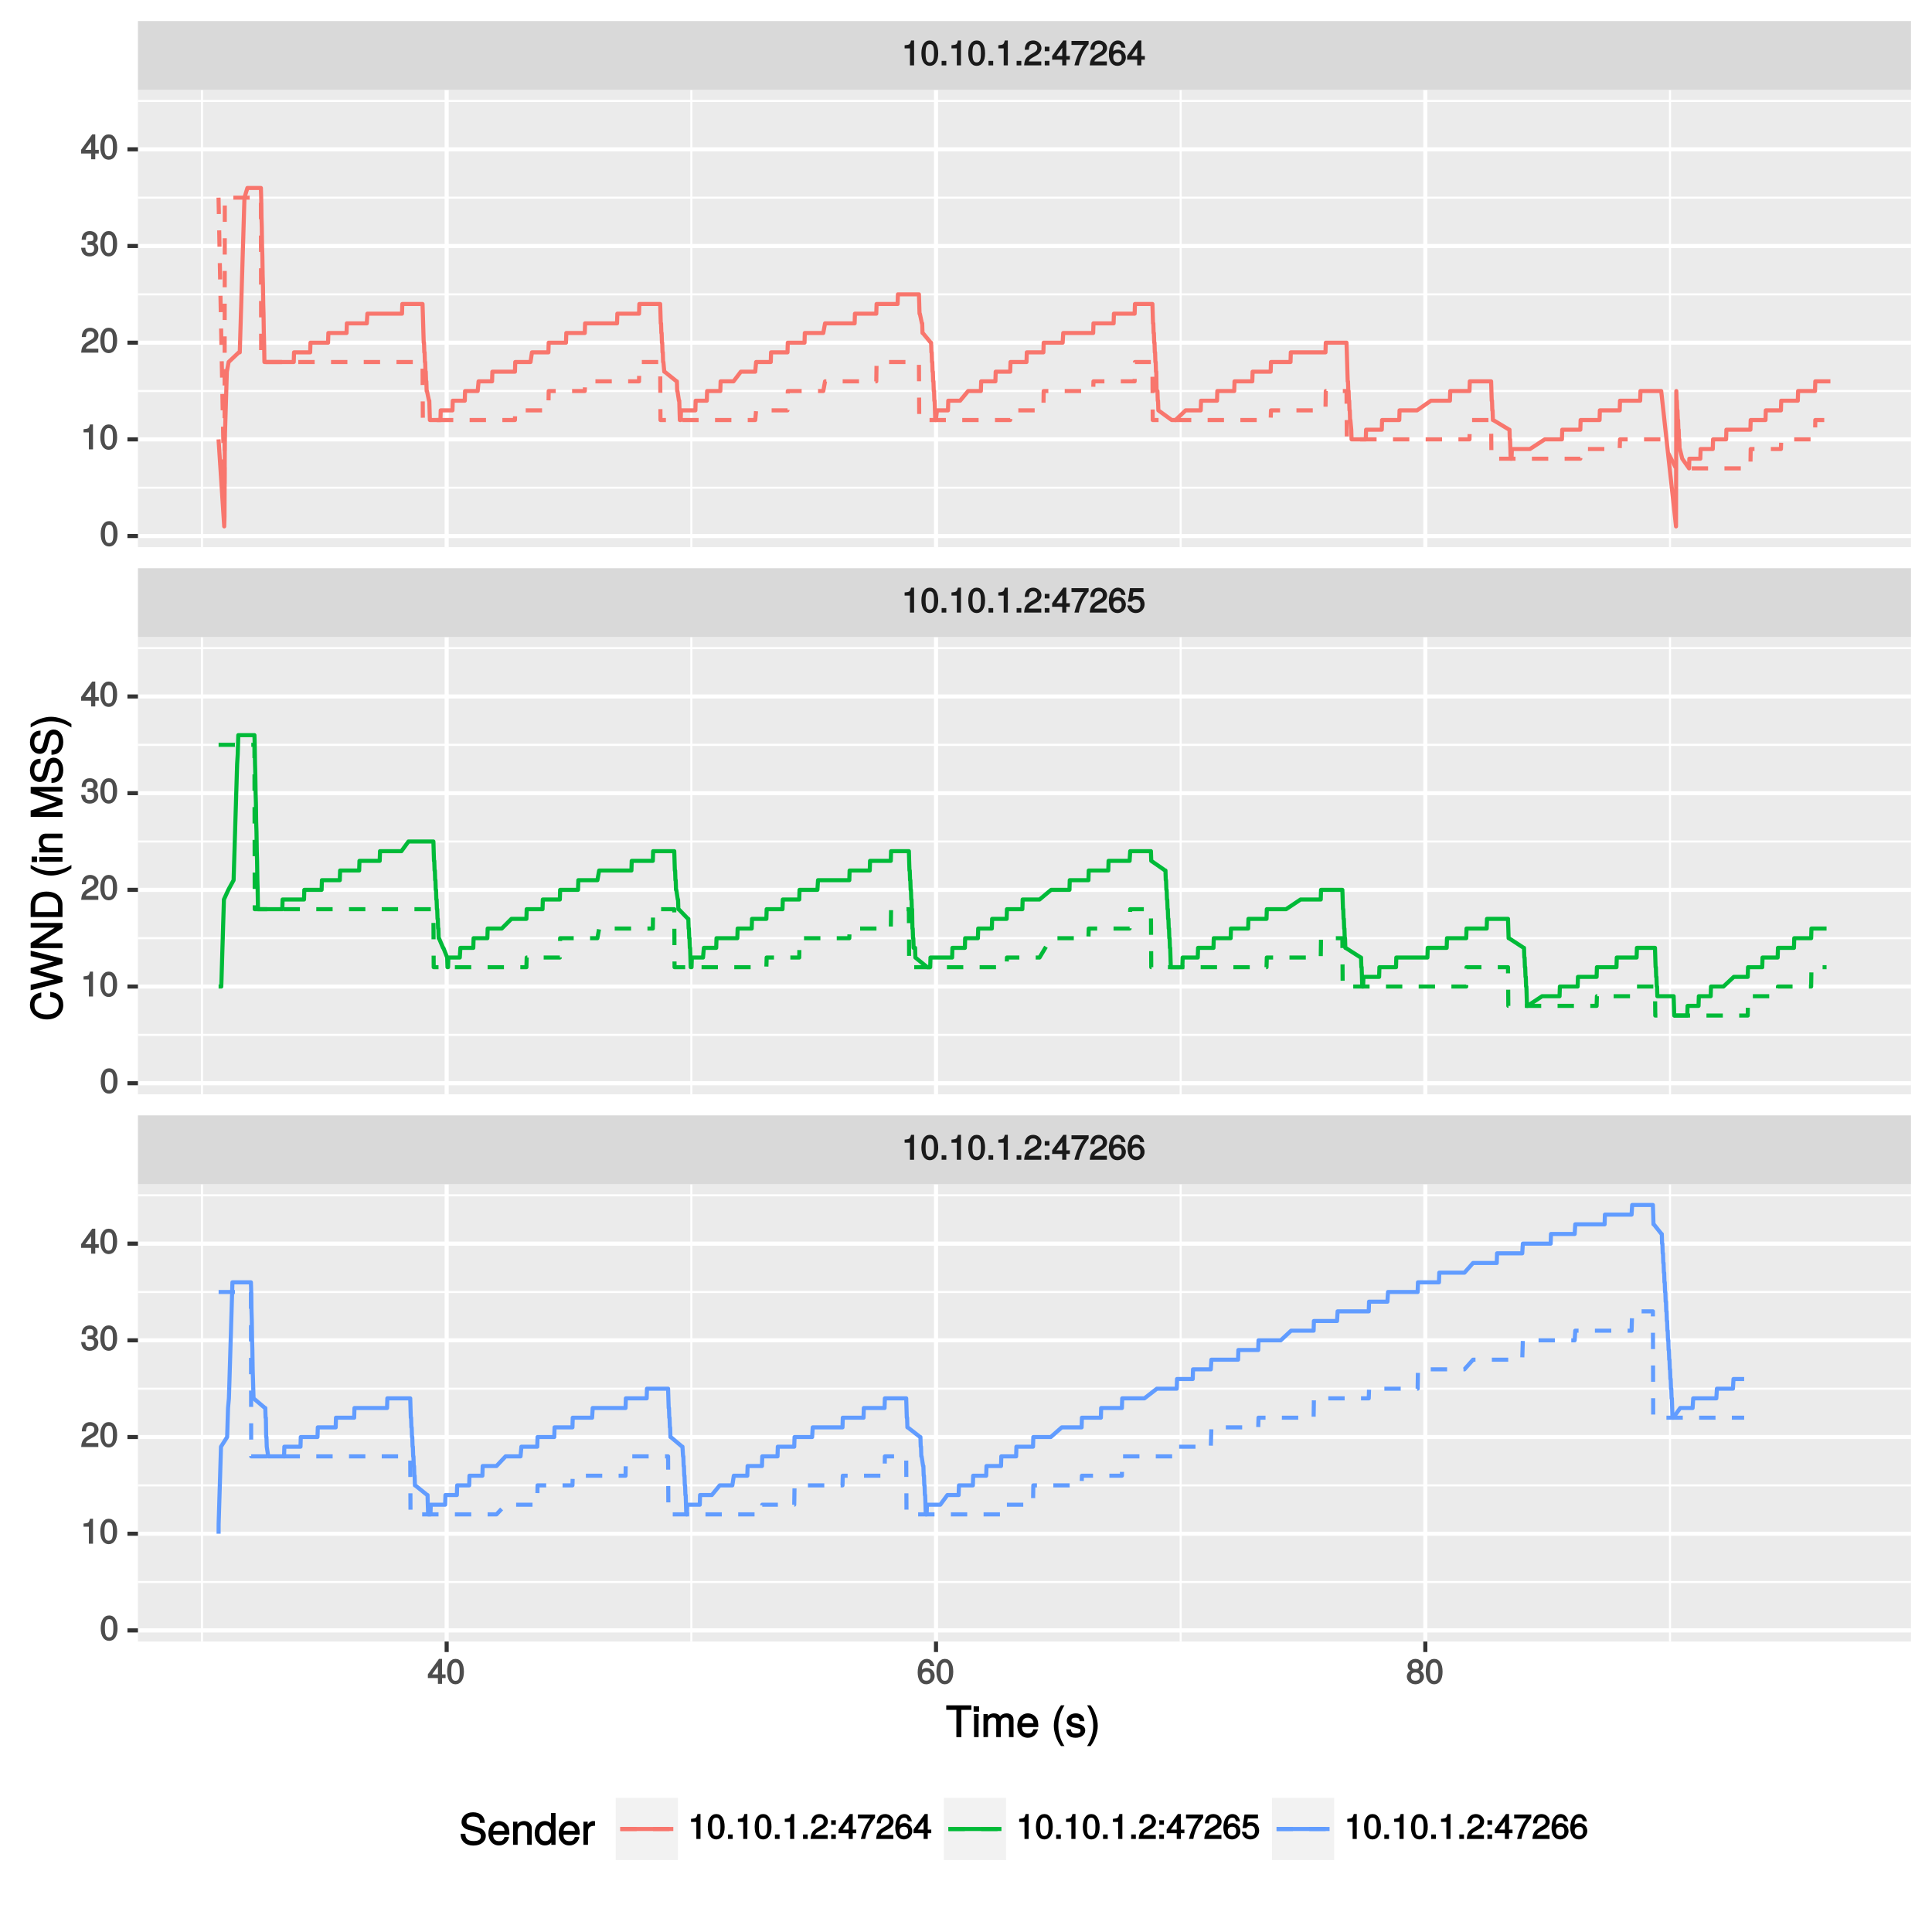<?xml version="1.0" encoding="UTF-8"?>
<svg xmlns="http://www.w3.org/2000/svg" xmlns:xlink="http://www.w3.org/1999/xlink" width="504pt" height="504pt" viewBox="0 0 504 504" version="1.1">
<defs>
<g>
<symbol overflow="visible" id="glyph0-0">
<path style="stroke:none;" d=""/>
</symbol>
<symbol overflow="visible" id="glyph0-1">
<path style="stroke:none;" d="M 3.203 -0.125 L 3.203 -6.5 L 2.422 -6.5 C 2.109 -5.406 2.094 -5.406 0.734 -5.25 L 0.734 -4.438 L 2.125 -4.438 L 2.125 0 L 3.203 0 Z M 3.203 -0.125 "/>
</symbol>
<symbol overflow="visible" id="glyph0-2">
<path style="stroke:none;" d="M 4.609 -3.125 C 4.609 -5.297 3.781 -6.5 2.422 -6.5 C 1.078 -6.5 0.219 -5.281 0.219 -3.188 C 0.219 -1.078 1.078 0.125 2.422 0.125 C 3.734 0.125 4.609 -1.078 4.609 -3.125 Z M 3.516 -3.203 C 3.516 -1.438 3.266 -0.781 2.406 -0.781 C 1.578 -0.781 1.312 -1.469 1.312 -3.172 C 1.312 -4.875 1.578 -5.547 2.422 -5.547 C 3.25 -5.547 3.516 -4.875 3.516 -3.203 Z M 3.516 -3.203 "/>
</symbol>
<symbol overflow="visible" id="glyph0-3">
<path style="stroke:none;" d="M 1.828 -0.125 L 1.828 -1.172 L 0.609 -1.172 L 0.609 0 L 1.828 0 Z M 1.828 -0.125 "/>
</symbol>
<symbol overflow="visible" id="glyph0-4">
<path style="stroke:none;" d="M 4.641 -4.547 C 4.641 -5.594 3.672 -6.5 2.5 -6.5 C 1.219 -6.5 0.328 -5.719 0.281 -4.078 L 1.359 -4.078 C 1.422 -5.25 1.703 -5.562 2.469 -5.562 C 3.172 -5.562 3.547 -5.188 3.547 -4.516 C 3.547 -4.031 3.297 -3.703 2.75 -3.391 L 1.938 -2.922 C 0.641 -2.188 0.219 -1.5 0.125 0 L 4.594 0 L 4.594 -1.031 L 1.344 -1.031 C 1.406 -1.406 1.641 -1.641 2.406 -2.078 L 3.281 -2.562 C 4.156 -3.031 4.641 -3.781 4.641 -4.547 Z M 4.641 -4.547 "/>
</symbol>
<symbol overflow="visible" id="glyph0-5">
<path style="stroke:none;" d="M 1.828 -0.125 L 1.828 -1.172 L 0.609 -1.172 L 0.609 0 L 1.828 0 Z M 1.828 -3.828 L 1.828 -4.875 L 0.609 -4.875 L 0.609 -3.688 L 1.828 -3.688 Z M 1.828 -3.828 "/>
</symbol>
<symbol overflow="visible" id="glyph0-6">
<path style="stroke:none;" d="M 4.719 -1.625 L 4.719 -2.453 L 3.797 -2.453 L 3.797 -6.5 L 3 -6.5 L 0.094 -2.469 L 0.094 -1.5 L 2.719 -1.5 L 2.719 0 L 3.797 0 L 3.797 -1.5 L 4.719 -1.5 Z M 2.875 -2.453 L 1.203 -2.453 L 2.984 -4.953 L 2.719 -5.047 L 2.719 -2.453 Z M 2.875 -2.453 "/>
</symbol>
<symbol overflow="visible" id="glyph0-7">
<path style="stroke:none;" d="M 4.719 -5.594 L 4.719 -6.375 L 0.25 -6.375 L 0.25 -5.344 L 3.469 -5.344 C 2.422 -4 1.5 -2.078 1.016 0 L 2.156 0 C 2.531 -2.141 3.375 -3.938 4.719 -5.547 Z M 4.719 -5.594 "/>
</symbol>
<symbol overflow="visible" id="glyph0-8">
<path style="stroke:none;" d="M 4.656 -2.062 C 4.656 -3.234 3.719 -4.141 2.609 -4.141 C 1.984 -4.141 1.391 -3.875 1.062 -3.406 L 1.312 -3.312 C 1.328 -4.844 1.672 -5.547 2.562 -5.547 C 3.109 -5.547 3.328 -5.344 3.469 -4.609 L 4.547 -4.609 C 4.375 -5.766 3.562 -6.5 2.609 -6.5 C 1.156 -6.5 0.219 -5.141 0.219 -2.969 C 0.219 -1.031 1.047 0.125 2.469 0.125 C 3.656 0.125 4.656 -0.844 4.656 -2.062 Z M 3.562 -2 C 3.562 -1.219 3.188 -0.812 2.484 -0.812 C 1.766 -0.812 1.359 -1.25 1.359 -2.047 C 1.359 -2.828 1.734 -3.188 2.5 -3.188 C 3.25 -3.188 3.562 -2.844 3.562 -2 Z M 3.562 -2 "/>
</symbol>
<symbol overflow="visible" id="glyph0-9">
<path style="stroke:none;" d="M 4.656 -2.203 C 4.656 -3.438 3.688 -4.375 2.5 -4.375 C 2.062 -4.375 1.594 -4.219 1.547 -4.188 L 1.719 -5.344 L 4.344 -5.344 L 4.344 -6.375 L 0.828 -6.375 L 0.328 -2.844 L 1.281 -2.844 C 1.688 -3.312 1.875 -3.422 2.359 -3.422 C 3.188 -3.422 3.562 -3.016 3.562 -2.094 C 3.562 -1.203 3.203 -0.812 2.359 -0.812 C 1.688 -0.812 1.422 -1.031 1.203 -1.859 L 0.125 -1.859 C 0.406 -0.5 1.266 0.125 2.375 0.125 C 3.641 0.125 4.656 -0.875 4.656 -2.203 Z M 4.656 -2.203 "/>
</symbol>
<symbol overflow="visible" id="glyph0-10">
<path style="stroke:none;" d="M 4.594 -1.938 C 4.594 -2.703 4.141 -3.266 3.391 -3.531 L 3.391 -3.266 C 3.969 -3.5 4.422 -4.031 4.422 -4.656 C 4.422 -5.734 3.547 -6.5 2.359 -6.5 C 1.109 -6.5 0.281 -5.688 0.25 -4.219 L 1.344 -4.219 C 1.359 -5.281 1.578 -5.562 2.375 -5.562 C 3.062 -5.562 3.312 -5.281 3.312 -4.625 C 3.312 -3.953 3.188 -3.812 1.781 -3.812 L 1.781 -2.906 L 2.359 -2.906 C 3.219 -2.906 3.5 -2.625 3.5 -1.938 C 3.5 -1.156 3.172 -0.812 2.359 -0.812 C 1.516 -0.812 1.266 -1.109 1.203 -2.141 L 0.109 -2.141 C 0.219 -0.625 1.062 0.125 2.344 0.125 C 3.625 0.125 4.594 -0.766 4.594 -1.938 Z M 4.594 -1.938 "/>
</symbol>
<symbol overflow="visible" id="glyph0-11">
<path style="stroke:none;" d="M 4.656 -1.891 C 4.656 -2.594 4.156 -3.203 3.719 -3.422 C 4.188 -3.703 4.438 -4.109 4.438 -4.703 C 4.438 -5.688 3.531 -6.5 2.422 -6.5 C 1.312 -6.5 0.391 -5.688 0.391 -4.703 C 0.391 -4.125 0.641 -3.719 1.125 -3.422 C 0.672 -3.203 0.172 -2.594 0.172 -1.906 C 0.172 -0.75 1.188 0.125 2.422 0.125 C 3.656 0.125 4.656 -0.75 4.656 -1.891 Z M 3.344 -4.688 C 3.344 -4.109 3.062 -3.859 2.422 -3.859 C 1.766 -3.859 1.484 -4.109 1.484 -4.703 C 1.484 -5.297 1.766 -5.547 2.422 -5.547 C 3.078 -5.547 3.344 -5.297 3.344 -4.688 Z M 3.562 -1.875 C 3.562 -1.141 3.188 -0.812 2.406 -0.812 C 1.641 -0.812 1.266 -1.156 1.266 -1.875 C 1.266 -2.609 1.641 -2.938 2.422 -2.938 C 3.188 -2.938 3.562 -2.609 3.562 -1.875 Z M 3.562 -1.875 "/>
</symbol>
<symbol overflow="visible" id="glyph1-0">
<path style="stroke:none;" d=""/>
</symbol>
<symbol overflow="visible" id="glyph1-1">
<path style="stroke:none;" d="M 6.656 -7.25 L 6.656 -8.297 L 0.094 -8.297 L 0.094 -7.109 L 2.734 -7.109 L 2.734 0 L 4.031 0 L 4.031 -7.109 L 6.656 -7.109 Z M 6.656 -7.25 "/>
</symbol>
<symbol overflow="visible" id="glyph1-2">
<path style="stroke:none;" d="M 1.812 -0.125 L 1.812 -6.031 L 0.625 -6.031 L 0.625 0 L 1.812 0 Z M 1.938 -6.766 L 1.938 -8.047 L 0.516 -8.047 L 0.516 -6.641 L 1.938 -6.641 Z M 1.938 -6.766 "/>
</symbol>
<symbol overflow="visible" id="glyph1-3">
<path style="stroke:none;" d="M 8.484 -0.125 L 8.484 -4.453 C 8.484 -5.484 7.781 -6.203 6.703 -6.203 C 5.938 -6.203 5.375 -5.922 4.953 -5.406 C 4.688 -5.891 4.141 -6.203 3.391 -6.203 C 2.625 -6.203 2.016 -5.875 1.516 -5.188 L 1.75 -5.078 L 1.75 -6.031 L 0.641 -6.031 L 0.641 0 L 1.828 0 L 1.828 -3.75 C 1.828 -4.594 2.297 -5.125 3.047 -5.125 C 3.734 -5.125 3.969 -4.844 3.969 -4.109 L 3.969 0 L 5.156 0 L 5.156 -3.75 C 5.156 -4.594 5.641 -5.125 6.391 -5.125 C 7.062 -5.125 7.297 -4.828 7.297 -4.109 L 7.297 0 L 8.484 0 Z M 8.484 -0.125 "/>
</symbol>
<symbol overflow="visible" id="glyph1-4">
<path style="stroke:none;" d="M 5.781 -2.75 C 5.781 -3.594 5.703 -4.109 5.547 -4.547 C 5.172 -5.484 4.156 -6.203 3.078 -6.203 C 1.469 -6.203 0.297 -4.875 0.297 -2.984 C 0.297 -1.094 1.438 0.172 3.062 0.172 C 4.375 0.172 5.422 -0.719 5.672 -2.031 L 4.5 -2.031 C 4.203 -1.125 3.828 -0.953 3.094 -0.953 C 2.141 -0.953 1.547 -1.438 1.531 -2.625 L 5.781 -2.625 Z M 4.75 -3.469 C 4.75 -3.469 4.562 -3.625 4.578 -3.641 L 1.562 -3.641 C 1.625 -4.516 2.141 -5.078 3.062 -5.078 C 3.969 -5.078 4.516 -4.469 4.516 -3.562 Z M 4.75 -3.469 "/>
</symbol>
<symbol overflow="visible" id="glyph1-5">
<path style="stroke:none;" d=""/>
</symbol>
<symbol overflow="visible" id="glyph1-6">
<path style="stroke:none;" d="M 3.281 2.094 C 2.328 0.531 1.828 -1.219 1.828 -2.984 C 1.828 -4.734 2.328 -6.484 3.438 -8.297 L 2.531 -8.297 C 1.391 -6.812 0.656 -4.703 0.656 -2.984 C 0.656 -1.25 1.391 0.859 2.531 2.328 L 3.438 2.328 Z M 3.281 2.094 "/>
</symbol>
<symbol overflow="visible" id="glyph1-7">
<path style="stroke:none;" d="M 5.188 -1.75 C 5.188 -2.609 4.562 -3.172 3.422 -3.453 L 2.547 -3.656 C 1.797 -3.844 1.609 -3.938 1.609 -4.344 C 1.609 -4.875 1.953 -5.078 2.688 -5.078 C 3.438 -5.078 3.688 -4.891 3.703 -4.156 L 4.953 -4.156 C 4.938 -5.422 4.062 -6.203 2.734 -6.203 C 1.391 -6.203 0.375 -5.375 0.375 -4.297 C 0.375 -3.406 0.984 -2.844 2.344 -2.516 L 3.203 -2.297 C 3.844 -2.141 3.953 -2.094 3.953 -1.672 C 3.953 -1.141 3.547 -0.953 2.75 -0.953 C 1.922 -0.953 1.594 -1.016 1.453 -2.031 L 0.234 -2.031 C 0.281 -0.562 1.172 0.172 2.672 0.172 C 4.125 0.172 5.188 -0.641 5.188 -1.75 Z M 5.188 -1.75 "/>
</symbol>
<symbol overflow="visible" id="glyph1-8">
<path style="stroke:none;" d="M 2.953 -2.969 C 2.953 -4.703 2.219 -6.812 1.078 -8.297 L 0.172 -8.297 C 1.281 -6.484 1.781 -4.734 1.781 -2.969 C 1.781 -1.219 1.281 0.531 0.172 2.328 L 1.078 2.328 C 2.219 0.859 2.953 -1.25 2.953 -2.969 Z M 2.953 -2.969 "/>
</symbol>
<symbol overflow="visible" id="glyph1-9">
<path style="stroke:none;" d="M 6.969 -2.328 C 6.969 -3.328 6.219 -4.188 5.125 -4.484 L 3.109 -5.031 C 2.141 -5.281 1.922 -5.453 1.922 -6.078 C 1.922 -6.891 2.516 -7.359 3.594 -7.359 C 4.859 -7.359 5.438 -6.906 5.438 -5.734 L 6.688 -5.734 C 6.688 -7.438 5.469 -8.484 3.625 -8.484 C 1.859 -8.484 0.625 -7.375 0.625 -5.922 C 0.625 -4.953 1.281 -4.203 2.344 -3.922 L 4.328 -3.406 C 5.344 -3.141 5.672 -2.859 5.672 -2.234 C 5.672 -1.359 5.141 -0.984 3.766 -0.984 C 2.25 -0.984 1.625 -1.594 1.625 -2.875 L 0.391 -2.875 C 0.391 -0.844 1.797 0.203 3.703 0.203 C 5.734 0.203 6.969 -0.906 6.969 -2.328 Z M 6.969 -2.328 "/>
</symbol>
<symbol overflow="visible" id="glyph1-10">
<path style="stroke:none;" d="M 5.484 -0.125 L 5.484 -4.484 C 5.484 -5.438 4.641 -6.203 3.531 -6.203 C 2.672 -6.203 2.031 -5.828 1.516 -5.031 L 1.75 -4.922 L 1.75 -6.031 L 0.625 -6.031 L 0.625 0 L 1.812 0 L 1.812 -3.312 C 1.812 -4.484 2.328 -5.125 3.25 -5.125 C 3.984 -5.125 4.297 -4.812 4.297 -4.125 L 4.297 0 L 5.484 0 Z M 5.484 -0.125 "/>
</symbol>
<symbol overflow="visible" id="glyph1-11">
<path style="stroke:none;" d="M 5.578 -0.125 L 5.578 -8.297 L 4.391 -8.297 L 4.391 -5.172 L 4.625 -5.266 C 4.234 -5.859 3.531 -6.203 2.766 -6.203 C 1.266 -6.203 0.141 -4.906 0.141 -3.062 C 0.141 -1.125 1.25 0.172 2.797 0.172 C 3.594 0.172 4.219 -0.172 4.719 -0.875 L 4.484 -0.984 L 4.484 0 L 5.578 0 Z M 4.391 -2.984 C 4.391 -1.656 3.891 -0.969 2.922 -0.969 C 1.906 -0.969 1.375 -1.672 1.375 -3.016 C 1.375 -4.359 1.906 -5.078 2.922 -5.078 C 3.906 -5.078 4.391 -4.328 4.391 -2.984 Z M 4.391 -2.984 "/>
</symbol>
<symbol overflow="visible" id="glyph1-12">
<path style="stroke:none;" d="M 3.656 -5.094 L 3.656 -6.156 C 3.375 -6.188 3.297 -6.203 3.172 -6.203 C 2.578 -6.203 2.031 -5.812 1.5 -4.953 L 1.734 -4.844 L 1.734 -6.031 L 0.625 -6.031 L 0.625 0 L 1.812 0 L 1.812 -3.125 C 1.812 -4.422 2.109 -4.938 3.656 -4.969 Z M 3.656 -5.094 "/>
</symbol>
<symbol overflow="visible" id="glyph2-0">
<path style="stroke:none;" d=""/>
</symbol>
<symbol overflow="visible" id="glyph2-1">
<path style="stroke:none;" d="M -3.203 -7.453 L -3.203 -6.266 C -1.547 -6 -0.984 -5.516 -0.984 -4.156 C -0.984 -2.562 -2.062 -1.688 -4.062 -1.688 C -6.109 -1.688 -7.312 -2.516 -7.312 -4.062 C -7.312 -5.328 -6.891 -5.844 -5.531 -6.125 L -5.531 -7.438 C -7.422 -7.094 -8.484 -5.953 -8.484 -4.188 C -8.484 -1.766 -6.391 -0.391 -4.047 -0.391 C -1.703 -0.391 0.203 -1.797 0.203 -4.141 C 0.203 -6.109 -0.969 -7.344 -3.203 -7.594 Z M -3.203 -7.453 "/>
</symbol>
<symbol overflow="visible" id="glyph2-2">
<path style="stroke:none;" d="M -8.297 -10.219 L -8.297 -8.969 L -1.641 -7.453 L -1.641 -7.734 L -8.297 -5.859 L -8.297 -4.562 L -1.641 -2.75 L -1.641 -3.031 L -8.297 -1.484 L -8.297 -0.062 L 0 -2.188 L 0 -3.516 L -6.719 -5.344 L -6.719 -5.078 L 0 -6.969 L 0 -8.281 L -8.297 -10.391 Z M -8.297 -10.219 "/>
</symbol>
<symbol overflow="visible" id="glyph2-3">
<path style="stroke:none;" d="M -0.125 -7.234 L -8.297 -7.234 L -8.297 -6 L -1.594 -6 L -1.688 -6.219 L -8.297 -2.016 L -8.297 -0.688 L 0 -0.688 L 0 -1.938 L -6.641 -1.938 L -6.531 -1.703 L 0 -5.875 L 0 -7.234 Z M -0.125 -7.234 "/>
</symbol>
<symbol overflow="visible" id="glyph2-4">
<path style="stroke:none;" d="M -4.141 -7.469 C -6.641 -7.469 -8.297 -6.109 -8.297 -4.062 L -8.297 -0.844 L 0 -0.844 L 0 -4.062 C 0 -6.094 -1.656 -7.469 -4.141 -7.469 Z M -4.141 -6.172 C -2.109 -6.172 -1.172 -5.484 -1.172 -3.891 L -1.172 -2.141 L -7.109 -2.141 L -7.109 -3.891 C -7.109 -5.484 -6.188 -6.172 -4.141 -6.172 Z M -4.141 -6.172 "/>
</symbol>
<symbol overflow="visible" id="glyph2-5">
<path style="stroke:none;" d=""/>
</symbol>
<symbol overflow="visible" id="glyph2-6">
<path style="stroke:none;" d="M 2.094 -3.281 C 0.531 -2.328 -1.219 -1.828 -2.984 -1.828 C -4.734 -1.828 -6.484 -2.328 -8.297 -3.438 L -8.297 -2.531 C -6.812 -1.391 -4.703 -0.656 -2.984 -0.656 C -1.25 -0.656 0.859 -1.391 2.328 -2.531 L 2.328 -3.438 Z M 2.094 -3.281 "/>
</symbol>
<symbol overflow="visible" id="glyph2-7">
<path style="stroke:none;" d="M -0.125 -1.812 L -6.031 -1.812 L -6.031 -0.625 L 0 -0.625 L 0 -1.812 Z M -6.766 -1.938 L -8.047 -1.938 L -8.047 -0.516 L -6.641 -0.516 L -6.641 -1.938 Z M -6.766 -1.938 "/>
</symbol>
<symbol overflow="visible" id="glyph2-8">
<path style="stroke:none;" d="M -0.125 -5.484 L -4.484 -5.484 C -5.438 -5.484 -6.203 -4.641 -6.203 -3.531 C -6.203 -2.672 -5.828 -2.031 -5.031 -1.516 L -4.922 -1.75 L -6.031 -1.75 L -6.031 -0.625 L 0 -0.625 L 0 -1.812 L -3.312 -1.812 C -4.484 -1.812 -5.125 -2.328 -5.125 -3.25 C -5.125 -3.984 -4.812 -4.297 -4.125 -4.297 L 0 -4.297 L 0 -5.484 Z M -0.125 -5.484 "/>
</symbol>
<symbol overflow="visible" id="glyph2-9">
<path style="stroke:none;" d="M -0.125 -8.5 L -8.297 -8.5 L -8.297 -6.859 L -1.172 -4.484 L -1.172 -4.75 L -8.297 -2.328 L -8.297 -0.688 L 0 -0.688 L 0 -1.922 L -6.859 -1.922 L -6.859 -1.656 L 0 -3.969 L 0 -5.234 L -6.859 -7.531 L -6.859 -7.266 L 0 -7.266 L 0 -8.5 Z M -0.125 -8.5 "/>
</symbol>
<symbol overflow="visible" id="glyph2-10">
<path style="stroke:none;" d="M -2.328 -6.969 C -3.328 -6.969 -4.188 -6.219 -4.484 -5.125 L -5.031 -3.109 C -5.281 -2.141 -5.453 -1.922 -6.078 -1.922 C -6.891 -1.922 -7.359 -2.516 -7.359 -3.594 C -7.359 -4.859 -6.906 -5.438 -5.734 -5.438 L -5.734 -6.688 C -7.438 -6.688 -8.484 -5.469 -8.484 -3.625 C -8.484 -1.859 -7.375 -0.625 -5.922 -0.625 C -4.953 -0.625 -4.203 -1.281 -3.922 -2.344 L -3.406 -4.328 C -3.141 -5.344 -2.859 -5.672 -2.234 -5.672 C -1.359 -5.672 -0.984 -5.141 -0.984 -3.766 C -0.984 -2.25 -1.594 -1.625 -2.875 -1.625 L -2.875 -0.391 C -0.844 -0.391 0.203 -1.797 0.203 -3.703 C 0.203 -5.734 -0.906 -6.969 -2.328 -6.969 Z M -2.328 -6.969 "/>
</symbol>
<symbol overflow="visible" id="glyph2-11">
<path style="stroke:none;" d="M -2.969 -2.953 C -4.703 -2.953 -6.812 -2.219 -8.297 -1.078 L -8.297 -0.172 C -6.484 -1.281 -4.734 -1.781 -2.969 -1.781 C -1.219 -1.781 0.531 -1.281 2.328 -0.172 L 2.328 -1.078 C 0.859 -2.219 -1.25 -2.953 -2.969 -2.953 Z M -2.969 -2.953 "/>
</symbol>
</g>
<clipPath id="clip1">
  <path d="M 35.984 23.438 L 499 23.438 L 499 143 L 35.984 143 Z M 35.984 23.438 "/>
</clipPath>
<clipPath id="clip2">
  <path d="M 35.984 126 L 499 126 L 499 128 L 35.984 128 Z M 35.984 126 "/>
</clipPath>
<clipPath id="clip3">
  <path d="M 35.984 101 L 499 101 L 499 103 L 35.984 103 Z M 35.984 101 "/>
</clipPath>
<clipPath id="clip4">
  <path d="M 35.984 76 L 499 76 L 499 78 L 35.984 78 Z M 35.984 76 "/>
</clipPath>
<clipPath id="clip5">
  <path d="M 35.984 51 L 499 51 L 499 52 L 35.984 52 Z M 35.984 51 "/>
</clipPath>
<clipPath id="clip6">
  <path d="M 35.984 26 L 499 26 L 499 27 L 35.984 27 Z M 35.984 26 "/>
</clipPath>
<clipPath id="clip7">
  <path d="M 52 23.438 L 53 23.438 L 53 143.738 L 52 143.738 Z M 52 23.438 "/>
</clipPath>
<clipPath id="clip8">
  <path d="M 180 23.438 L 181 23.438 L 181 143.738 L 180 143.738 Z M 180 23.438 "/>
</clipPath>
<clipPath id="clip9">
  <path d="M 307 23.438 L 309 23.438 L 309 143.738 L 307 143.738 Z M 307 23.438 "/>
</clipPath>
<clipPath id="clip10">
  <path d="M 435 23.438 L 436 23.438 L 436 143.738 L 435 143.738 Z M 435 23.438 "/>
</clipPath>
<clipPath id="clip11">
  <path d="M 35.984 139 L 499.52 139 L 499.52 141 L 35.984 141 Z M 35.984 139 "/>
</clipPath>
<clipPath id="clip12">
  <path d="M 35.984 114 L 499.52 114 L 499.52 116 L 35.984 116 Z M 35.984 114 "/>
</clipPath>
<clipPath id="clip13">
  <path d="M 35.984 88 L 499.52 88 L 499.52 90 L 35.984 90 Z M 35.984 88 "/>
</clipPath>
<clipPath id="clip14">
  <path d="M 35.984 63 L 499.52 63 L 499.52 65 L 35.984 65 Z M 35.984 63 "/>
</clipPath>
<clipPath id="clip15">
  <path d="M 35.984 38 L 499.52 38 L 499.52 40 L 35.984 40 Z M 35.984 38 "/>
</clipPath>
<clipPath id="clip16">
  <path d="M 115 23.438 L 118 23.438 L 118 143.738 L 115 143.738 Z M 115 23.438 "/>
</clipPath>
<clipPath id="clip17">
  <path d="M 243 23.438 L 245 23.438 L 245 143.738 L 243 143.738 Z M 243 23.438 "/>
</clipPath>
<clipPath id="clip18">
  <path d="M 371 23.438 L 373 23.438 L 373 143.738 L 371 143.738 Z M 371 23.438 "/>
</clipPath>
<clipPath id="clip19">
  <path d="M 35.984 166.18 L 499 166.18 L 499 286 L 35.984 286 Z M 35.984 166.18 "/>
</clipPath>
<clipPath id="clip20">
  <path d="M 35.984 269 L 499 269 L 499 271 L 35.984 271 Z M 35.984 269 "/>
</clipPath>
<clipPath id="clip21">
  <path d="M 35.984 244 L 499 244 L 499 246 L 35.984 246 Z M 35.984 244 "/>
</clipPath>
<clipPath id="clip22">
  <path d="M 35.984 219 L 499 219 L 499 220 L 35.984 220 Z M 35.984 219 "/>
</clipPath>
<clipPath id="clip23">
  <path d="M 35.984 194 L 499 194 L 499 195 L 35.984 195 Z M 35.984 194 "/>
</clipPath>
<clipPath id="clip24">
  <path d="M 35.984 168 L 499 168 L 499 170 L 35.984 170 Z M 35.984 168 "/>
</clipPath>
<clipPath id="clip25">
  <path d="M 52 166.18 L 53 166.18 L 53 286 L 52 286 Z M 52 166.18 "/>
</clipPath>
<clipPath id="clip26">
  <path d="M 180 166.18 L 181 166.18 L 181 286 L 180 286 Z M 180 166.18 "/>
</clipPath>
<clipPath id="clip27">
  <path d="M 307 166.18 L 309 166.18 L 309 286 L 307 286 Z M 307 166.18 "/>
</clipPath>
<clipPath id="clip28">
  <path d="M 435 166.18 L 436 166.18 L 436 286 L 435 286 Z M 435 166.18 "/>
</clipPath>
<clipPath id="clip29">
  <path d="M 35.984 282 L 499.52 282 L 499.52 284 L 35.984 284 Z M 35.984 282 "/>
</clipPath>
<clipPath id="clip30">
  <path d="M 35.984 256 L 499.52 256 L 499.52 258 L 35.984 258 Z M 35.984 256 "/>
</clipPath>
<clipPath id="clip31">
  <path d="M 35.984 231 L 499.52 231 L 499.52 233 L 35.984 233 Z M 35.984 231 "/>
</clipPath>
<clipPath id="clip32">
  <path d="M 35.984 206 L 499.52 206 L 499.52 208 L 35.984 208 Z M 35.984 206 "/>
</clipPath>
<clipPath id="clip33">
  <path d="M 35.984 181 L 499.52 181 L 499.52 183 L 35.984 183 Z M 35.984 181 "/>
</clipPath>
<clipPath id="clip34">
  <path d="M 115 166.18 L 118 166.18 L 118 286.48 L 115 286.48 Z M 115 166.18 "/>
</clipPath>
<clipPath id="clip35">
  <path d="M 243 166.18 L 245 166.18 L 245 286.48 L 243 286.48 Z M 243 166.18 "/>
</clipPath>
<clipPath id="clip36">
  <path d="M 371 166.18 L 373 166.18 L 373 286.48 L 371 286.48 Z M 371 166.18 "/>
</clipPath>
<clipPath id="clip37">
  <path d="M 35.984 308.918 L 499 308.918 L 499 429 L 35.984 429 Z M 35.984 308.918 "/>
</clipPath>
<clipPath id="clip38">
  <path d="M 35.984 412 L 499 412 L 499 413 L 35.984 413 Z M 35.984 412 "/>
</clipPath>
<clipPath id="clip39">
  <path d="M 35.984 387 L 499 387 L 499 388 L 35.984 388 Z M 35.984 387 "/>
</clipPath>
<clipPath id="clip40">
  <path d="M 35.984 362 L 499 362 L 499 363 L 35.984 363 Z M 35.984 362 "/>
</clipPath>
<clipPath id="clip41">
  <path d="M 35.984 336 L 499 336 L 499 338 L 35.984 338 Z M 35.984 336 "/>
</clipPath>
<clipPath id="clip42">
  <path d="M 35.984 311 L 499 311 L 499 313 L 35.984 313 Z M 35.984 311 "/>
</clipPath>
<clipPath id="clip43">
  <path d="M 52 308.918 L 53 308.918 L 53 429 L 52 429 Z M 52 308.918 "/>
</clipPath>
<clipPath id="clip44">
  <path d="M 180 308.918 L 181 308.918 L 181 429 L 180 429 Z M 180 308.918 "/>
</clipPath>
<clipPath id="clip45">
  <path d="M 307 308.918 L 309 308.918 L 309 429 L 307 429 Z M 307 308.918 "/>
</clipPath>
<clipPath id="clip46">
  <path d="M 435 308.918 L 436 308.918 L 436 429 L 435 429 Z M 435 308.918 "/>
</clipPath>
<clipPath id="clip47">
  <path d="M 35.984 424 L 499.52 424 L 499.52 426 L 35.984 426 Z M 35.984 424 "/>
</clipPath>
<clipPath id="clip48">
  <path d="M 35.984 399 L 499.52 399 L 499.52 401 L 35.984 401 Z M 35.984 399 "/>
</clipPath>
<clipPath id="clip49">
  <path d="M 35.984 374 L 499.52 374 L 499.52 376 L 35.984 376 Z M 35.984 374 "/>
</clipPath>
<clipPath id="clip50">
  <path d="M 35.984 349 L 499.52 349 L 499.52 351 L 35.984 351 Z M 35.984 349 "/>
</clipPath>
<clipPath id="clip51">
  <path d="M 35.984 323 L 499.52 323 L 499.52 325 L 35.984 325 Z M 35.984 323 "/>
</clipPath>
<clipPath id="clip52">
  <path d="M 115 308.918 L 118 308.918 L 118 429 L 115 429 Z M 115 308.918 "/>
</clipPath>
<clipPath id="clip53">
  <path d="M 243 308.918 L 245 308.918 L 245 429 L 243 429 Z M 243 308.918 "/>
</clipPath>
<clipPath id="clip54">
  <path d="M 371 308.918 L 373 308.918 L 373 429 L 371 429 Z M 371 308.918 "/>
</clipPath>
<clipPath id="clip55">
  <path d="M 35.984 5.48 L 499 5.48 L 499 24 L 35.984 24 Z M 35.984 5.48 "/>
</clipPath>
<clipPath id="clip56">
  <path d="M 35.984 148.219 L 499 148.219 L 499 167 L 35.984 167 Z M 35.984 148.219 "/>
</clipPath>
<clipPath id="clip57">
  <path d="M 35.984 290.961 L 499 290.961 L 499 309 L 35.984 309 Z M 35.984 290.961 "/>
</clipPath>
</defs>
<g id="surface226">
<rect x="0" y="0" width="504" height="504" style="fill:rgb(100%,100%,100%);fill-opacity:1;stroke:none;"/>
<rect x="0" y="0" width="504" height="504" style="fill:rgb(100%,100%,100%);fill-opacity:1;stroke:none;"/>
<path style="fill:none;stroke-width:1.067;stroke-linecap:round;stroke-linejoin:round;stroke:rgb(100%,100%,100%);stroke-opacity:1;stroke-miterlimit:10;" d="M 0 504 L 504 504 L 504 0 L 0 0 Z M 0 504 "/>
<g clip-path="url(#clip1)" clip-rule="nonzero">
<path style=" stroke:none;fill-rule:nonzero;fill:rgb(92.157%,92.157%,92.157%);fill-opacity:1;" d="M 35.984 142.742 L 498.52 142.742 L 498.52 23.441 L 35.984 23.441 Z M 35.984 142.742 "/>
</g>
<g clip-path="url(#clip2)" clip-rule="nonzero">
<path style="fill:none;stroke-width:0.533;stroke-linecap:butt;stroke-linejoin:round;stroke:rgb(100%,100%,100%);stroke-opacity:1;stroke-miterlimit:10;" d="M 35.984 127.23 L 498.52 127.23 "/>
</g>
<g clip-path="url(#clip3)" clip-rule="nonzero">
<path style="fill:none;stroke-width:0.533;stroke-linecap:butt;stroke-linejoin:round;stroke:rgb(100%,100%,100%);stroke-opacity:1;stroke-miterlimit:10;" d="M 35.984 102.008 L 498.52 102.008 "/>
</g>
<g clip-path="url(#clip4)" clip-rule="nonzero">
<path style="fill:none;stroke-width:0.533;stroke-linecap:butt;stroke-linejoin:round;stroke:rgb(100%,100%,100%);stroke-opacity:1;stroke-miterlimit:10;" d="M 35.984 76.785 L 498.52 76.785 "/>
</g>
<g clip-path="url(#clip5)" clip-rule="nonzero">
<path style="fill:none;stroke-width:0.533;stroke-linecap:butt;stroke-linejoin:round;stroke:rgb(100%,100%,100%);stroke-opacity:1;stroke-miterlimit:10;" d="M 35.984 51.562 L 498.52 51.562 "/>
</g>
<g clip-path="url(#clip6)" clip-rule="nonzero">
<path style="fill:none;stroke-width:0.533;stroke-linecap:butt;stroke-linejoin:round;stroke:rgb(100%,100%,100%);stroke-opacity:1;stroke-miterlimit:10;" d="M 35.984 26.34 L 498.52 26.34 "/>
</g>
<g clip-path="url(#clip7)" clip-rule="nonzero">
<path style="fill:none;stroke-width:0.533;stroke-linecap:butt;stroke-linejoin:round;stroke:rgb(100%,100%,100%);stroke-opacity:1;stroke-miterlimit:10;" d="M 52.699 142.742 L 52.699 23.438 "/>
</g>
<g clip-path="url(#clip8)" clip-rule="nonzero">
<path style="fill:none;stroke-width:0.533;stroke-linecap:butt;stroke-linejoin:round;stroke:rgb(100%,100%,100%);stroke-opacity:1;stroke-miterlimit:10;" d="M 180.348 142.742 L 180.348 23.438 "/>
</g>
<g clip-path="url(#clip9)" clip-rule="nonzero">
<path style="fill:none;stroke-width:0.533;stroke-linecap:butt;stroke-linejoin:round;stroke:rgb(100%,100%,100%);stroke-opacity:1;stroke-miterlimit:10;" d="M 308 142.742 L 308 23.438 "/>
</g>
<g clip-path="url(#clip10)" clip-rule="nonzero">
<path style="fill:none;stroke-width:0.533;stroke-linecap:butt;stroke-linejoin:round;stroke:rgb(100%,100%,100%);stroke-opacity:1;stroke-miterlimit:10;" d="M 435.652 142.742 L 435.652 23.438 "/>
</g>
<g clip-path="url(#clip11)" clip-rule="nonzero">
<path style="fill:none;stroke-width:1.067;stroke-linecap:butt;stroke-linejoin:round;stroke:rgb(100%,100%,100%);stroke-opacity:1;stroke-miterlimit:10;" d="M 35.984 139.84 L 498.52 139.84 "/>
</g>
<g clip-path="url(#clip12)" clip-rule="nonzero">
<path style="fill:none;stroke-width:1.067;stroke-linecap:butt;stroke-linejoin:round;stroke:rgb(100%,100%,100%);stroke-opacity:1;stroke-miterlimit:10;" d="M 35.984 114.617 L 498.52 114.617 "/>
</g>
<g clip-path="url(#clip13)" clip-rule="nonzero">
<path style="fill:none;stroke-width:1.067;stroke-linecap:butt;stroke-linejoin:round;stroke:rgb(100%,100%,100%);stroke-opacity:1;stroke-miterlimit:10;" d="M 35.984 89.395 L 498.52 89.395 "/>
</g>
<g clip-path="url(#clip14)" clip-rule="nonzero">
<path style="fill:none;stroke-width:1.067;stroke-linecap:butt;stroke-linejoin:round;stroke:rgb(100%,100%,100%);stroke-opacity:1;stroke-miterlimit:10;" d="M 35.984 64.172 L 498.52 64.172 "/>
</g>
<g clip-path="url(#clip15)" clip-rule="nonzero">
<path style="fill:none;stroke-width:1.067;stroke-linecap:butt;stroke-linejoin:round;stroke:rgb(100%,100%,100%);stroke-opacity:1;stroke-miterlimit:10;" d="M 35.984 38.949 L 498.52 38.949 "/>
</g>
<g clip-path="url(#clip16)" clip-rule="nonzero">
<path style="fill:none;stroke-width:1.067;stroke-linecap:butt;stroke-linejoin:round;stroke:rgb(100%,100%,100%);stroke-opacity:1;stroke-miterlimit:10;" d="M 116.523 142.742 L 116.523 23.438 "/>
</g>
<g clip-path="url(#clip17)" clip-rule="nonzero">
<path style="fill:none;stroke-width:1.067;stroke-linecap:butt;stroke-linejoin:round;stroke:rgb(100%,100%,100%);stroke-opacity:1;stroke-miterlimit:10;" d="M 244.176 142.742 L 244.176 23.438 "/>
</g>
<g clip-path="url(#clip18)" clip-rule="nonzero">
<path style="fill:none;stroke-width:1.067;stroke-linecap:butt;stroke-linejoin:round;stroke:rgb(100%,100%,100%);stroke-opacity:1;stroke-miterlimit:10;" d="M 371.824 142.742 L 371.824 23.438 "/>
</g>
<path style="fill:none;stroke-width:1.067;stroke-linecap:butt;stroke-linejoin:round;stroke:rgb(97.255%,46.275%,42.745%);stroke-opacity:1;stroke-miterlimit:1;" d="M 57.012 114.617 L 58.492 137.316 L 58.566 134.797 L 58.645 114.617 L 58.723 112.094 L 58.797 109.574 L 58.875 107.051 L 58.949 104.527 L 59.027 102.008 L 59.102 99.484 L 59.18 96.961 L 59.641 94.441 L 62.316 91.918 L 62.547 91.918 L 62.625 89.395 L 62.699 86.871 L 62.777 84.352 L 62.852 81.828 L 62.934 79.305 L 63.008 76.785 L 63.082 74.262 L 63.16 71.738 L 63.238 69.219 L 63.312 66.695 L 63.391 64.172 L 63.469 61.652 L 63.543 59.129 L 63.621 56.605 L 63.695 54.082 L 63.773 51.562 L 64.539 49.039 L 68.059 49.039 L 68.133 51.562 L 68.211 56.605 L 68.289 59.129 L 68.363 64.172 L 68.441 66.695 L 68.52 71.738 L 68.594 74.262 L 68.672 79.305 L 68.746 81.828 L 68.824 86.871 L 68.898 89.395 L 68.977 94.441 L 76.629 94.441 L 76.703 91.918 L 80.914 91.918 L 80.992 89.395 L 85.582 89.395 L 85.66 86.871 L 90.406 86.871 L 90.48 84.352 L 95.688 84.352 L 95.84 81.828 L 104.871 81.828 L 104.949 79.305 L 110.227 79.305 L 110.383 84.352 L 110.457 86.871 L 110.535 89.395 L 110.609 89.395 L 110.688 91.918 L 110.766 91.918 L 110.84 94.441 L 110.918 94.441 L 110.992 96.961 L 111.07 96.961 L 111.148 99.484 L 111.223 99.484 L 111.301 102.008 L 111.375 102.008 L 111.914 104.527 L 111.988 104.527 L 112.066 107.051 L 112.141 109.574 L 114.898 109.574 L 114.973 107.051 L 118.035 107.051 L 118.109 104.527 L 121.25 104.527 L 121.324 102.008 L 124.617 102.008 L 124.848 99.484 L 128.367 99.484 L 128.445 96.961 L 134.336 96.961 L 134.414 94.441 L 138.395 94.441 L 138.773 91.918 L 143.062 91.918 L 143.137 89.395 L 147.652 89.395 L 147.73 86.871 L 152.551 86.871 L 152.629 84.352 L 160.969 84.352 L 161.047 81.828 L 166.707 81.828 L 166.785 79.305 L 172.219 79.305 L 172.297 81.828 L 172.371 84.352 L 172.449 84.352 L 172.527 86.871 L 172.602 86.871 L 172.68 89.395 L 172.754 89.395 L 172.832 91.918 L 172.91 91.918 L 172.984 94.441 L 173.062 94.441 L 173.289 96.961 L 173.367 96.961 L 176.504 99.484 L 176.582 99.484 L 176.66 102.008 L 176.734 102.008 L 177.117 104.527 L 177.195 104.527 L 177.27 107.051 L 177.348 109.574 L 177.578 109.574 L 177.652 107.051 L 181.402 107.051 L 181.477 104.527 L 184.387 104.527 L 184.465 102.008 L 187.91 102.008 L 187.984 99.484 L 191.352 99.484 L 193.266 96.961 L 197.016 96.961 L 197.246 94.441 L 201.07 94.441 L 201.148 91.918 L 205.434 91.918 L 205.508 89.395 L 209.875 89.395 L 209.949 86.871 L 214.77 86.871 L 215.23 84.352 L 222.949 84.352 L 223.027 81.828 L 228.594 81.828 L 228.672 79.305 L 234.16 79.305 L 234.238 76.785 L 239.723 76.785 L 239.801 79.305 L 239.879 81.828 L 239.957 81.828 L 240.496 84.352 L 240.574 84.352 L 240.652 86.871 L 240.727 86.871 L 242.816 89.395 L 242.895 89.395 L 242.973 91.918 L 243.047 91.918 L 243.125 94.441 L 243.203 94.441 L 243.277 96.961 L 243.355 96.961 L 243.434 99.484 L 243.512 99.484 L 243.59 102.008 L 243.668 102.008 L 243.742 104.527 L 243.82 104.527 L 243.977 109.574 L 244.129 109.574 L 244.438 107.051 L 247.297 107.051 L 247.375 104.527 L 250.469 104.527 L 252.555 102.008 L 255.879 102.008 L 255.957 99.484 L 259.668 99.484 L 259.746 96.961 L 263.531 96.961 L 263.609 94.441 L 267.785 94.441 L 267.859 91.918 L 272.188 91.918 L 272.266 89.395 L 277.215 89.395 L 277.367 86.871 L 285.176 86.871 L 285.254 84.352 L 290.508 84.352 L 290.586 81.828 L 295.996 81.828 L 296.074 79.305 L 300.633 79.305 L 300.789 84.352 L 300.867 84.352 L 300.941 86.871 L 301.02 86.871 L 301.098 89.395 L 301.176 89.395 L 301.254 91.918 L 301.328 91.918 L 301.406 94.441 L 301.484 94.441 L 301.562 96.961 L 301.641 96.961 L 301.715 102.008 L 301.949 102.008 L 302.027 104.527 L 302.102 104.527 L 302.18 107.051 L 305.66 109.574 L 306.664 109.574 L 309.293 107.051 L 313.234 107.051 L 313.312 104.527 L 317.484 104.527 L 317.562 102.008 L 321.973 102.008 L 322.047 99.484 L 326.688 99.484 L 326.766 96.961 L 331.48 96.961 L 331.559 94.441 L 336.656 94.441 L 336.734 91.918 L 345.777 91.918 L 345.855 89.395 L 351.266 89.395 L 351.422 94.441 L 351.496 96.961 L 351.574 99.484 L 351.652 99.484 L 351.73 102.008 L 351.809 102.008 L 351.883 104.527 L 351.961 104.527 L 352.039 107.051 L 352.117 107.051 L 352.191 109.574 L 352.27 109.574 L 352.504 112.094 L 352.578 114.617 L 356.293 114.617 L 356.371 112.094 L 360.469 112.094 L 360.543 109.574 L 365.027 109.574 L 365.102 107.051 L 369.664 107.051 L 373.297 104.527 L 378.246 104.527 L 378.32 102.008 L 383.348 102.008 L 383.426 99.484 L 388.988 99.484 L 389.066 102.008 L 389.145 104.527 L 389.223 104.527 L 389.301 107.051 L 389.375 107.051 L 389.453 109.574 L 389.531 109.574 L 393.707 112.094 L 393.781 112.094 L 393.859 114.617 L 393.938 114.617 L 394.012 117.141 L 394.09 119.66 L 394.324 119.66 L 394.398 117.141 L 399.117 117.141 L 402.98 114.617 L 407.461 114.617 L 407.539 112.094 L 412.258 112.094 L 412.336 109.574 L 417.281 109.574 L 417.355 107.051 L 422.535 107.051 L 422.613 104.527 L 427.871 104.527 L 427.949 102.008 L 433.359 102.008 L 437.223 137.316 L 437.301 102.008 L 437.379 104.527 L 437.453 104.527 L 437.531 107.051 L 437.609 107.051 L 437.688 109.574 L 437.762 109.574 L 437.844 112.094 L 437.918 112.094 L 437.996 114.617 L 438.074 114.617 L 438.152 117.141 L 438.227 117.141 L 438.848 119.66 L 440.625 122.184 L 440.699 119.66 L 443.562 119.66 L 443.641 117.141 L 446.809 117.141 L 446.887 114.617 L 450.289 114.617 L 450.363 112.094 L 456.625 112.094 L 456.703 109.574 L 460.566 109.574 L 460.645 107.051 L 464.586 107.051 L 464.664 104.527 L 468.992 104.527 L 469.07 102.008 L 473.477 102.008 L 473.555 99.484 L 477.496 99.484 "/>
<path style="fill:none;stroke-width:1.067;stroke-linecap:butt;stroke-linejoin:round;stroke:rgb(97.255%,46.275%,42.745%);stroke-opacity:1;stroke-dasharray:4.268,4.268;stroke-miterlimit:1;" d="M 57.012 51.562 L 58.492 127.23 L 58.566 127.23 L 58.645 51.562 L 68.059 51.562 L 68.133 94.441 L 110.227 94.441 L 110.305 109.574 L 134.336 109.574 L 134.414 107.051 L 143.062 107.051 L 143.137 102.008 L 152.551 102.008 L 152.629 99.484 L 166.707 99.484 L 166.785 94.441 L 172.219 94.441 L 172.297 109.574 L 197.016 109.574 L 197.246 107.051 L 205.434 107.051 L 205.508 102.008 L 214.77 102.008 L 215.23 99.484 L 228.594 99.484 L 228.672 94.441 L 239.723 94.441 L 239.801 109.574 L 263.531 109.574 L 263.609 107.051 L 272.188 107.051 L 272.266 102.008 L 285.176 102.008 L 285.254 99.484 L 295.996 99.484 L 296.074 94.441 L 300.633 94.441 L 300.711 109.574 L 331.48 109.574 L 331.559 107.051 L 345.777 107.051 L 345.855 102.008 L 351.266 102.008 L 351.344 114.617 L 383.348 114.617 L 383.426 109.574 L 388.988 109.574 L 389.066 119.66 L 412.258 119.66 L 412.336 117.141 L 422.535 117.141 L 422.613 114.617 L 433.359 114.617 L 437.223 122.184 L 456.625 122.184 L 456.703 117.141 L 464.586 117.141 L 464.664 114.617 L 473.477 114.617 L 473.555 109.574 L 477.496 109.574 "/>
<g clip-path="url(#clip19)" clip-rule="nonzero">
<path style=" stroke:none;fill-rule:nonzero;fill:rgb(92.157%,92.157%,92.157%);fill-opacity:1;" d="M 35.984 285.48 L 498.52 285.48 L 498.52 166.18 L 35.984 166.18 Z M 35.984 285.48 "/>
</g>
<g clip-path="url(#clip20)" clip-rule="nonzero">
<path style="fill:none;stroke-width:0.533;stroke-linecap:butt;stroke-linejoin:round;stroke:rgb(100%,100%,100%);stroke-opacity:1;stroke-miterlimit:10;" d="M 35.984 269.969 L 498.52 269.969 "/>
</g>
<g clip-path="url(#clip21)" clip-rule="nonzero">
<path style="fill:none;stroke-width:0.533;stroke-linecap:butt;stroke-linejoin:round;stroke:rgb(100%,100%,100%);stroke-opacity:1;stroke-miterlimit:10;" d="M 35.984 244.746 L 498.52 244.746 "/>
</g>
<g clip-path="url(#clip22)" clip-rule="nonzero">
<path style="fill:none;stroke-width:0.533;stroke-linecap:butt;stroke-linejoin:round;stroke:rgb(100%,100%,100%);stroke-opacity:1;stroke-miterlimit:10;" d="M 35.984 219.523 L 498.52 219.523 "/>
</g>
<g clip-path="url(#clip23)" clip-rule="nonzero">
<path style="fill:none;stroke-width:0.533;stroke-linecap:butt;stroke-linejoin:round;stroke:rgb(100%,100%,100%);stroke-opacity:1;stroke-miterlimit:10;" d="M 35.984 194.301 L 498.52 194.301 "/>
</g>
<g clip-path="url(#clip24)" clip-rule="nonzero">
<path style="fill:none;stroke-width:0.533;stroke-linecap:butt;stroke-linejoin:round;stroke:rgb(100%,100%,100%);stroke-opacity:1;stroke-miterlimit:10;" d="M 35.984 169.078 L 498.52 169.078 "/>
</g>
<g clip-path="url(#clip25)" clip-rule="nonzero">
<path style="fill:none;stroke-width:0.533;stroke-linecap:butt;stroke-linejoin:round;stroke:rgb(100%,100%,100%);stroke-opacity:1;stroke-miterlimit:10;" d="M 52.699 285.48 L 52.699 166.18 "/>
</g>
<g clip-path="url(#clip26)" clip-rule="nonzero">
<path style="fill:none;stroke-width:0.533;stroke-linecap:butt;stroke-linejoin:round;stroke:rgb(100%,100%,100%);stroke-opacity:1;stroke-miterlimit:10;" d="M 180.348 285.48 L 180.348 166.18 "/>
</g>
<g clip-path="url(#clip27)" clip-rule="nonzero">
<path style="fill:none;stroke-width:0.533;stroke-linecap:butt;stroke-linejoin:round;stroke:rgb(100%,100%,100%);stroke-opacity:1;stroke-miterlimit:10;" d="M 308 285.48 L 308 166.18 "/>
</g>
<g clip-path="url(#clip28)" clip-rule="nonzero">
<path style="fill:none;stroke-width:0.533;stroke-linecap:butt;stroke-linejoin:round;stroke:rgb(100%,100%,100%);stroke-opacity:1;stroke-miterlimit:10;" d="M 435.652 285.48 L 435.652 166.18 "/>
</g>
<g clip-path="url(#clip29)" clip-rule="nonzero">
<path style="fill:none;stroke-width:1.067;stroke-linecap:butt;stroke-linejoin:round;stroke:rgb(100%,100%,100%);stroke-opacity:1;stroke-miterlimit:10;" d="M 35.984 282.582 L 498.52 282.582 "/>
</g>
<g clip-path="url(#clip30)" clip-rule="nonzero">
<path style="fill:none;stroke-width:1.067;stroke-linecap:butt;stroke-linejoin:round;stroke:rgb(100%,100%,100%);stroke-opacity:1;stroke-miterlimit:10;" d="M 35.984 257.359 L 498.52 257.359 "/>
</g>
<g clip-path="url(#clip31)" clip-rule="nonzero">
<path style="fill:none;stroke-width:1.067;stroke-linecap:butt;stroke-linejoin:round;stroke:rgb(100%,100%,100%);stroke-opacity:1;stroke-miterlimit:10;" d="M 35.984 232.137 L 498.52 232.137 "/>
</g>
<g clip-path="url(#clip32)" clip-rule="nonzero">
<path style="fill:none;stroke-width:1.067;stroke-linecap:butt;stroke-linejoin:round;stroke:rgb(100%,100%,100%);stroke-opacity:1;stroke-miterlimit:10;" d="M 35.984 206.914 L 498.52 206.914 "/>
</g>
<g clip-path="url(#clip33)" clip-rule="nonzero">
<path style="fill:none;stroke-width:1.067;stroke-linecap:butt;stroke-linejoin:round;stroke:rgb(100%,100%,100%);stroke-opacity:1;stroke-miterlimit:10;" d="M 35.984 181.691 L 498.52 181.691 "/>
</g>
<g clip-path="url(#clip34)" clip-rule="nonzero">
<path style="fill:none;stroke-width:1.067;stroke-linecap:butt;stroke-linejoin:round;stroke:rgb(100%,100%,100%);stroke-opacity:1;stroke-miterlimit:10;" d="M 116.523 285.48 L 116.523 166.18 "/>
</g>
<g clip-path="url(#clip35)" clip-rule="nonzero">
<path style="fill:none;stroke-width:1.067;stroke-linecap:butt;stroke-linejoin:round;stroke:rgb(100%,100%,100%);stroke-opacity:1;stroke-miterlimit:10;" d="M 244.176 285.48 L 244.176 166.18 "/>
</g>
<g clip-path="url(#clip36)" clip-rule="nonzero">
<path style="fill:none;stroke-width:1.067;stroke-linecap:butt;stroke-linejoin:round;stroke:rgb(100%,100%,100%);stroke-opacity:1;stroke-miterlimit:10;" d="M 371.824 285.48 L 371.824 166.18 "/>
</g>
<path style="fill:none;stroke-width:1.067;stroke-linecap:butt;stroke-linejoin:round;stroke:rgb(0%,72.941%,21.961%);stroke-opacity:1;stroke-miterlimit:1;" d="M 57.023 257.359 L 57.727 257.359 L 57.805 254.836 L 57.879 252.312 L 57.957 249.793 L 58.031 247.27 L 58.109 244.746 L 58.184 242.227 L 58.34 237.18 L 58.414 234.656 L 59.562 232.137 L 60.941 229.613 L 61.016 227.09 L 61.094 224.57 L 61.172 222.047 L 61.246 219.523 L 61.324 217.004 L 61.398 214.48 L 61.555 209.434 L 61.629 206.914 L 61.707 204.391 L 61.781 201.867 L 61.859 199.348 L 62.012 196.824 L 62.09 194.301 L 62.164 191.781 L 66.375 191.781 L 66.449 194.301 L 66.527 199.348 L 66.602 201.867 L 66.68 206.914 L 66.758 209.434 L 66.832 214.48 L 66.91 217.004 L 66.988 222.047 L 67.062 224.57 L 67.141 229.613 L 67.215 232.137 L 67.293 237.18 L 73.645 237.18 L 73.719 234.656 L 79.309 234.656 L 79.387 232.137 L 83.898 232.137 L 83.977 229.613 L 88.645 229.613 L 88.723 227.09 L 93.695 227.09 L 93.773 224.57 L 99.055 224.57 L 99.133 222.047 L 104.719 222.047 L 106.555 219.523 L 113.062 219.523 L 113.137 222.047 L 113.215 224.57 L 113.289 224.57 L 113.367 227.09 L 113.445 227.09 L 113.52 229.613 L 113.598 229.613 L 113.672 232.137 L 113.75 232.137 L 113.824 234.656 L 113.902 234.656 L 113.98 237.18 L 114.055 237.18 L 114.133 239.703 L 114.207 239.703 L 114.285 242.227 L 114.363 242.227 L 114.438 244.746 L 114.516 244.746 L 115.586 247.27 L 115.66 247.27 L 116.656 249.793 L 116.73 252.312 L 116.887 252.312 L 116.965 249.793 L 119.945 249.793 L 120.102 247.27 L 123.469 247.27 L 123.547 244.746 L 127.141 244.746 L 127.219 242.227 L 130.895 242.227 L 133.418 239.703 L 137.32 239.703 L 137.398 237.18 L 141.531 237.18 L 141.605 234.656 L 146.047 234.656 L 146.121 232.137 L 150.789 232.137 L 150.867 229.613 L 155.844 229.613 L 156.301 227.09 L 164.719 227.09 L 164.797 224.57 L 170.305 224.57 L 170.383 222.047 L 175.895 222.047 L 175.969 224.57 L 176.047 227.09 L 176.121 227.09 L 176.199 229.613 L 176.277 229.613 L 176.352 232.137 L 176.43 232.137 L 176.812 234.656 L 176.887 234.656 L 176.965 237.18 L 177.043 237.18 L 179.488 239.703 L 179.566 239.703 L 179.641 242.227 L 179.719 242.227 L 179.797 244.746 L 179.875 244.746 L 179.949 247.27 L 180.027 247.27 L 180.102 249.793 L 180.18 252.312 L 180.406 252.312 L 180.484 249.793 L 183.395 249.793 L 183.621 247.27 L 186.836 247.27 L 186.914 244.746 L 192.348 244.746 L 192.426 242.227 L 196.098 242.227 L 196.176 239.703 L 199.922 239.703 L 200 237.18 L 204.133 237.18 L 204.211 234.656 L 208.496 234.656 L 208.574 232.137 L 213.242 232.137 L 213.395 229.613 L 221.559 229.613 L 221.637 227.09 L 226.895 227.09 L 226.969 224.57 L 232.383 224.57 L 232.457 222.047 L 237.098 222.047 L 237.172 224.57 L 237.25 227.09 L 237.328 227.09 L 237.406 229.613 L 237.484 229.613 L 237.559 232.137 L 237.637 232.137 L 237.715 234.656 L 237.793 234.656 L 237.867 237.18 L 237.945 237.18 L 238.023 242.227 L 238.102 242.227 L 238.18 244.746 L 238.254 244.746 L 238.332 247.27 L 238.719 247.27 L 238.797 249.793 L 241.887 252.312 L 242.66 252.312 L 242.738 249.793 L 248.379 249.793 L 248.457 247.27 L 251.707 247.27 L 251.781 244.746 L 255.105 244.746 L 255.184 242.227 L 258.738 242.227 L 258.816 239.703 L 262.605 239.703 L 262.68 237.18 L 266.699 237.18 L 266.777 234.656 L 271.184 234.656 L 274.199 232.137 L 278.992 232.137 L 279.066 229.613 L 283.938 229.613 L 284.016 227.09 L 289.117 227.09 L 289.191 224.57 L 294.684 224.57 L 294.836 222.047 L 300.246 222.047 L 300.324 224.57 L 303.957 227.09 L 304.035 227.09 L 304.113 229.613 L 304.191 229.613 L 304.27 232.137 L 304.344 232.137 L 304.422 234.656 L 304.5 234.656 L 304.578 237.18 L 304.656 237.18 L 304.73 239.703 L 304.809 239.703 L 304.887 242.227 L 304.965 242.227 L 305.039 244.746 L 305.117 244.746 L 305.195 247.27 L 305.273 247.27 L 305.348 249.793 L 305.426 252.312 L 308.441 252.312 L 308.52 249.793 L 312.461 249.793 L 312.539 247.27 L 316.559 247.27 L 316.637 244.746 L 321.043 244.746 L 321.121 242.227 L 325.602 242.227 L 325.68 239.703 L 330.395 239.703 L 330.473 237.18 L 335.496 237.18 L 339.285 234.656 L 344.543 234.656 L 344.617 232.137 L 350.184 232.137 L 350.262 234.656 L 350.34 237.18 L 350.414 237.18 L 350.492 239.703 L 350.57 239.703 L 350.648 242.227 L 350.723 242.227 L 350.801 244.746 L 350.879 244.746 L 350.957 247.27 L 351.035 247.27 L 354.98 249.793 L 355.055 249.793 L 355.133 252.312 L 355.211 252.312 L 355.289 254.836 L 355.363 257.359 L 355.598 257.359 L 355.676 254.836 L 359.77 254.836 L 359.848 252.312 L 364.176 252.312 L 364.254 249.793 L 372.371 249.793 L 372.445 247.27 L 377.395 247.27 L 377.473 244.746 L 382.496 244.746 L 382.574 242.227 L 387.832 242.227 L 387.906 239.703 L 393.395 239.703 L 393.473 242.227 L 393.551 244.746 L 393.629 244.746 L 397.492 247.27 L 397.566 247.27 L 397.648 249.793 L 397.723 249.793 L 397.801 252.312 L 397.879 252.312 L 397.957 254.836 L 398.035 254.836 L 398.109 257.359 L 398.188 257.359 L 398.266 259.879 L 398.344 262.402 L 398.496 262.402 L 402.285 259.879 L 406.844 259.879 L 406.922 257.359 L 411.562 257.359 L 411.641 254.836 L 416.508 254.836 L 416.586 252.312 L 421.688 252.312 L 421.766 249.793 L 426.941 249.793 L 427.023 247.27 L 431.734 247.27 L 431.812 249.793 L 431.891 252.312 L 431.969 252.312 L 432.043 254.836 L 432.121 254.836 L 432.199 257.359 L 432.273 257.359 L 432.355 259.879 L 436.605 259.879 L 436.684 262.402 L 436.758 264.926 L 440.16 264.926 L 440.238 262.402 L 443.098 262.402 L 443.176 259.879 L 446.27 259.879 L 446.344 257.359 L 449.59 257.359 L 452.297 254.836 L 455.93 254.836 L 456.008 252.312 L 459.715 252.312 L 459.793 249.793 L 463.738 249.793 L 463.812 247.27 L 467.988 247.27 L 468.066 244.746 L 472.473 244.746 L 472.551 242.227 L 476.492 242.227 "/>
<path style="fill:none;stroke-width:1.067;stroke-linecap:butt;stroke-linejoin:round;stroke:rgb(0%,72.941%,21.961%);stroke-opacity:1;stroke-dasharray:4.268,4.268;stroke-miterlimit:1;" d="M 57.023 194.301 L 66.375 194.301 L 66.449 237.18 L 113.062 237.18 L 113.137 252.312 L 137.32 252.312 L 137.398 249.793 L 146.047 249.793 L 146.121 244.746 L 155.844 244.746 L 156.301 242.227 L 170.305 242.227 L 170.383 237.18 L 175.895 237.18 L 175.969 252.312 L 199.922 252.312 L 200 249.793 L 208.496 249.793 L 208.574 244.746 L 221.559 244.746 L 221.637 242.227 L 232.383 242.227 L 232.457 237.18 L 237.098 237.18 L 237.172 252.312 L 262.605 252.312 L 262.68 249.793 L 271.184 249.793 L 274.199 244.746 L 283.938 244.746 L 284.016 242.227 L 294.684 242.227 L 294.836 237.18 L 300.246 237.18 L 300.324 252.312 L 330.395 252.312 L 330.473 249.793 L 344.543 249.793 L 344.617 244.746 L 350.184 244.746 L 350.262 257.359 L 382.496 257.359 L 382.574 252.312 L 393.395 252.312 L 393.473 262.402 L 416.508 262.402 L 416.586 259.879 L 426.941 259.879 L 427.023 257.359 L 431.734 257.359 L 431.812 264.926 L 455.93 264.926 L 456.008 259.879 L 463.738 259.879 L 463.812 257.359 L 472.473 257.359 L 472.551 252.312 L 476.492 252.312 "/>
<g clip-path="url(#clip37)" clip-rule="nonzero">
<path style=" stroke:none;fill-rule:nonzero;fill:rgb(92.157%,92.157%,92.157%);fill-opacity:1;" d="M 35.984 428.223 L 498.52 428.223 L 498.52 308.922 L 35.984 308.922 Z M 35.984 428.223 "/>
</g>
<g clip-path="url(#clip38)" clip-rule="nonzero">
<path style="fill:none;stroke-width:0.533;stroke-linecap:butt;stroke-linejoin:round;stroke:rgb(100%,100%,100%);stroke-opacity:1;stroke-miterlimit:10;" d="M 35.984 412.711 L 498.52 412.711 "/>
</g>
<g clip-path="url(#clip39)" clip-rule="nonzero">
<path style="fill:none;stroke-width:0.533;stroke-linecap:butt;stroke-linejoin:round;stroke:rgb(100%,100%,100%);stroke-opacity:1;stroke-miterlimit:10;" d="M 35.984 387.488 L 498.52 387.488 "/>
</g>
<g clip-path="url(#clip40)" clip-rule="nonzero">
<path style="fill:none;stroke-width:0.533;stroke-linecap:butt;stroke-linejoin:round;stroke:rgb(100%,100%,100%);stroke-opacity:1;stroke-miterlimit:10;" d="M 35.984 362.266 L 498.52 362.266 "/>
</g>
<g clip-path="url(#clip41)" clip-rule="nonzero">
<path style="fill:none;stroke-width:0.533;stroke-linecap:butt;stroke-linejoin:round;stroke:rgb(100%,100%,100%);stroke-opacity:1;stroke-miterlimit:10;" d="M 35.984 337.043 L 498.52 337.043 "/>
</g>
<g clip-path="url(#clip42)" clip-rule="nonzero">
<path style="fill:none;stroke-width:0.533;stroke-linecap:butt;stroke-linejoin:round;stroke:rgb(100%,100%,100%);stroke-opacity:1;stroke-miterlimit:10;" d="M 35.984 311.82 L 498.52 311.82 "/>
</g>
<g clip-path="url(#clip43)" clip-rule="nonzero">
<path style="fill:none;stroke-width:0.533;stroke-linecap:butt;stroke-linejoin:round;stroke:rgb(100%,100%,100%);stroke-opacity:1;stroke-miterlimit:10;" d="M 52.699 428.223 L 52.699 308.918 "/>
</g>
<g clip-path="url(#clip44)" clip-rule="nonzero">
<path style="fill:none;stroke-width:0.533;stroke-linecap:butt;stroke-linejoin:round;stroke:rgb(100%,100%,100%);stroke-opacity:1;stroke-miterlimit:10;" d="M 180.348 428.223 L 180.348 308.918 "/>
</g>
<g clip-path="url(#clip45)" clip-rule="nonzero">
<path style="fill:none;stroke-width:0.533;stroke-linecap:butt;stroke-linejoin:round;stroke:rgb(100%,100%,100%);stroke-opacity:1;stroke-miterlimit:10;" d="M 308 428.223 L 308 308.918 "/>
</g>
<g clip-path="url(#clip46)" clip-rule="nonzero">
<path style="fill:none;stroke-width:0.533;stroke-linecap:butt;stroke-linejoin:round;stroke:rgb(100%,100%,100%);stroke-opacity:1;stroke-miterlimit:10;" d="M 435.652 428.223 L 435.652 308.918 "/>
</g>
<g clip-path="url(#clip47)" clip-rule="nonzero">
<path style="fill:none;stroke-width:1.067;stroke-linecap:butt;stroke-linejoin:round;stroke:rgb(100%,100%,100%);stroke-opacity:1;stroke-miterlimit:10;" d="M 35.984 425.32 L 498.52 425.32 "/>
</g>
<g clip-path="url(#clip48)" clip-rule="nonzero">
<path style="fill:none;stroke-width:1.067;stroke-linecap:butt;stroke-linejoin:round;stroke:rgb(100%,100%,100%);stroke-opacity:1;stroke-miterlimit:10;" d="M 35.984 400.098 L 498.52 400.098 "/>
</g>
<g clip-path="url(#clip49)" clip-rule="nonzero">
<path style="fill:none;stroke-width:1.067;stroke-linecap:butt;stroke-linejoin:round;stroke:rgb(100%,100%,100%);stroke-opacity:1;stroke-miterlimit:10;" d="M 35.984 374.875 L 498.52 374.875 "/>
</g>
<g clip-path="url(#clip50)" clip-rule="nonzero">
<path style="fill:none;stroke-width:1.067;stroke-linecap:butt;stroke-linejoin:round;stroke:rgb(100%,100%,100%);stroke-opacity:1;stroke-miterlimit:10;" d="M 35.984 349.652 L 498.52 349.652 "/>
</g>
<g clip-path="url(#clip51)" clip-rule="nonzero">
<path style="fill:none;stroke-width:1.067;stroke-linecap:butt;stroke-linejoin:round;stroke:rgb(100%,100%,100%);stroke-opacity:1;stroke-miterlimit:10;" d="M 35.984 324.43 L 498.52 324.43 "/>
</g>
<g clip-path="url(#clip52)" clip-rule="nonzero">
<path style="fill:none;stroke-width:1.067;stroke-linecap:butt;stroke-linejoin:round;stroke:rgb(100%,100%,100%);stroke-opacity:1;stroke-miterlimit:10;" d="M 116.523 428.223 L 116.523 308.918 "/>
</g>
<g clip-path="url(#clip53)" clip-rule="nonzero">
<path style="fill:none;stroke-width:1.067;stroke-linecap:butt;stroke-linejoin:round;stroke:rgb(100%,100%,100%);stroke-opacity:1;stroke-miterlimit:10;" d="M 244.176 428.223 L 244.176 308.918 "/>
</g>
<g clip-path="url(#clip54)" clip-rule="nonzero">
<path style="fill:none;stroke-width:1.067;stroke-linecap:butt;stroke-linejoin:round;stroke:rgb(100%,100%,100%);stroke-opacity:1;stroke-miterlimit:10;" d="M 371.824 428.223 L 371.824 308.918 "/>
</g>
<path style="fill:none;stroke-width:1.067;stroke-linecap:butt;stroke-linejoin:round;stroke:rgb(38.039%,61.176%,100%);stroke-opacity:1;stroke-miterlimit:1;" d="M 57.027 400.098 L 57.035 397.578 L 57.191 392.531 L 57.266 390.012 L 57.422 384.965 L 57.496 382.441 L 57.574 379.922 L 57.648 377.398 L 59.258 374.875 L 59.332 372.355 L 59.488 367.309 L 59.715 364.789 L 59.871 359.742 L 59.945 357.219 L 60.023 354.699 L 60.098 352.176 L 60.176 349.652 L 60.254 347.133 L 60.328 344.609 L 60.406 342.086 L 60.48 339.566 L 60.637 334.52 L 65.457 334.52 L 65.531 337.043 L 65.609 342.086 L 65.688 344.609 L 65.762 349.652 L 65.836 352.176 L 65.914 357.219 L 65.992 359.742 L 66.066 362.266 L 66.145 364.789 L 69.129 367.309 L 69.207 367.309 L 69.281 369.832 L 69.359 369.832 L 69.438 374.875 L 69.512 374.875 L 69.59 377.398 L 69.973 379.922 L 74.105 379.922 L 74.18 377.398 L 78.391 377.398 L 78.465 374.875 L 82.828 374.875 L 82.906 372.355 L 87.57 372.355 L 87.648 369.832 L 92.395 369.832 L 92.473 367.309 L 100.969 367.309 L 101.047 364.789 L 107.016 364.789 L 107.09 367.309 L 107.168 369.832 L 107.246 369.832 L 107.32 372.355 L 107.398 372.355 L 107.473 374.875 L 107.551 374.875 L 107.629 377.398 L 107.703 377.398 L 107.781 379.922 L 107.855 379.922 L 107.934 382.441 L 108.012 382.441 L 108.086 384.965 L 108.164 384.965 L 108.238 387.488 L 108.316 387.488 L 111.453 390.012 L 111.531 390.012 L 111.605 392.531 L 111.684 395.055 L 112.297 395.055 L 112.371 392.531 L 116.121 392.531 L 116.199 390.012 L 119.184 390.012 L 119.258 387.488 L 122.398 387.488 L 122.473 384.965 L 125.84 384.965 L 125.918 382.441 L 129.516 382.441 L 131.887 379.922 L 135.789 379.922 L 136.02 377.398 L 140.152 377.398 L 140.23 374.875 L 144.594 374.875 L 144.668 372.355 L 149.336 372.355 L 149.41 369.832 L 154.465 369.832 L 154.617 367.309 L 163.188 367.309 L 163.266 364.789 L 168.699 364.789 L 168.773 362.266 L 174.285 362.266 L 174.363 364.789 L 174.441 367.309 L 174.516 367.309 L 174.59 369.832 L 174.668 369.832 L 174.746 372.355 L 174.82 372.355 L 174.898 374.875 L 174.977 374.875 L 177.961 377.398 L 178.035 377.398 L 178.188 379.922 L 178.266 379.922 L 178.34 382.441 L 178.418 382.441 L 178.496 384.965 L 178.57 384.965 L 178.648 387.488 L 178.723 387.488 L 178.801 390.012 L 178.879 390.012 L 178.953 392.531 L 179.031 395.055 L 179.184 395.055 L 179.262 392.531 L 182.551 392.531 L 182.629 390.012 L 185.688 390.012 L 187.754 387.488 L 191.043 387.488 L 191.43 384.965 L 194.949 384.965 L 195.027 382.441 L 198.777 382.441 L 198.852 379.922 L 202.832 379.922 L 202.906 377.398 L 207.191 377.398 L 207.273 374.875 L 211.863 374.875 L 212.016 372.355 L 219.781 372.355 L 219.859 369.832 L 225.27 369.832 L 225.348 367.309 L 230.758 367.309 L 230.836 364.789 L 236.402 364.789 L 236.477 367.309 L 236.555 369.832 L 236.633 369.832 L 236.711 372.355 L 236.789 372.355 L 240.031 374.875 L 240.109 374.875 L 240.188 377.398 L 240.266 377.398 L 240.34 379.922 L 240.418 379.922 L 240.805 382.441 L 240.883 382.441 L 240.961 384.965 L 241.039 384.965 L 241.117 387.488 L 241.191 387.488 L 241.27 390.012 L 241.348 390.012 L 241.426 392.531 L 241.5 395.055 L 241.734 395.055 L 241.809 392.531 L 245.289 392.531 L 247.145 390.012 L 250.082 390.012 L 250.16 387.488 L 253.793 387.488 L 253.871 384.965 L 257.27 384.965 L 257.348 382.441 L 261.137 382.441 L 261.211 379.922 L 265.078 379.922 L 265.152 377.398 L 269.484 377.398 L 269.562 374.875 L 274.121 374.875 L 276.98 372.355 L 282.16 372.355 L 282.238 369.832 L 287.184 369.832 L 287.262 367.309 L 292.672 367.309 L 292.75 364.789 L 298.547 364.789 L 301.793 362.266 L 306.973 362.266 L 307.051 359.742 L 311.148 359.742 L 311.223 357.219 L 315.863 357.219 L 316.016 354.699 L 322.977 354.699 L 323.055 352.176 L 328.23 352.176 L 328.309 349.652 L 334.105 349.652 L 336.812 347.133 L 342.684 347.133 L 342.762 344.609 L 348.793 344.609 L 348.945 342.086 L 357.066 342.086 L 357.145 339.566 L 361.934 339.566 L 362.09 337.043 L 369.82 337.043 L 369.898 334.52 L 375.383 334.52 L 375.461 332 L 382.031 332 L 384.273 329.477 L 390.457 329.477 L 390.535 326.953 L 397.105 326.953 L 397.262 324.43 L 404.527 324.43 L 404.605 321.91 L 410.785 321.91 L 410.941 319.387 L 418.594 319.387 L 418.672 316.863 L 425.629 316.863 L 425.785 314.344 L 431.191 314.344 L 431.27 316.863 L 431.348 319.387 L 431.426 319.387 L 433.438 321.91 L 433.512 321.91 L 433.59 324.43 L 433.668 324.43 L 433.746 326.953 L 433.824 326.953 L 433.898 329.477 L 433.977 329.477 L 434.055 332 L 434.133 332 L 434.207 334.52 L 434.285 334.52 L 434.363 337.043 L 434.441 337.043 L 434.52 339.566 L 434.598 339.566 L 434.672 342.086 L 434.75 342.086 L 434.828 344.609 L 434.906 344.609 L 434.98 347.133 L 435.059 347.133 L 435.137 349.652 L 435.215 349.652 L 435.293 352.176 L 435.367 352.176 L 435.449 354.699 L 435.523 354.699 L 435.602 357.219 L 435.676 357.219 L 435.754 359.742 L 435.832 359.742 L 435.91 362.266 L 435.988 362.266 L 436.062 364.789 L 436.141 364.789 L 436.219 367.309 L 436.297 369.832 L 436.527 369.832 L 438.305 367.309 L 441.551 367.309 L 441.707 364.789 L 447.734 364.789 L 447.891 362.266 L 452.066 362.266 L 452.219 359.742 L 455 359.742 "/>
<path style="fill:none;stroke-width:1.067;stroke-linecap:butt;stroke-linejoin:round;stroke:rgb(38.039%,61.176%,100%);stroke-opacity:1;stroke-dasharray:4.268,4.268;stroke-miterlimit:1;" d="M 57.027 337.043 L 65.457 337.043 L 65.531 379.922 L 107.016 379.922 L 107.09 395.055 L 129.516 395.055 L 131.887 392.531 L 140.152 392.531 L 140.23 387.488 L 149.336 387.488 L 149.41 384.965 L 163.188 384.965 L 163.266 379.922 L 174.285 379.922 L 174.363 395.055 L 198.777 395.055 L 198.852 392.531 L 207.191 392.531 L 207.273 387.488 L 219.781 387.488 L 219.859 384.965 L 230.758 384.965 L 230.836 379.922 L 236.402 379.922 L 236.477 395.055 L 261.137 395.055 L 261.211 392.531 L 269.484 392.531 L 269.562 387.488 L 282.16 387.488 L 282.238 384.965 L 292.672 384.965 L 292.75 379.922 L 306.973 379.922 L 307.051 377.398 L 315.863 377.398 L 316.016 372.355 L 328.23 372.355 L 328.309 369.832 L 342.684 369.832 L 342.762 364.789 L 357.066 364.789 L 357.145 362.266 L 369.82 362.266 L 369.898 357.219 L 382.031 357.219 L 384.273 354.699 L 397.105 354.699 L 397.262 349.652 L 410.785 349.652 L 410.941 347.133 L 425.629 347.133 L 425.785 342.086 L 431.191 342.086 L 431.27 369.832 L 455 369.832 "/>
<g clip-path="url(#clip55)" clip-rule="nonzero">
<path style=" stroke:none;fill-rule:nonzero;fill:rgb(85.098%,85.098%,85.098%);fill-opacity:1;" d="M 35.984 23.438 L 498.52 23.438 L 498.52 5.48 L 35.984 5.48 Z M 35.984 23.438 "/>
</g>
<g style="fill:rgb(10.196%,10.196%,10.196%);fill-opacity:1;">
  <use xlink:href="#glyph0-1" x="235.254" y="17.06"/>
  <use xlink:href="#glyph0-2" x="240.145" y="17.06"/>
  <use xlink:href="#glyph0-3" x="245.035" y="17.06"/>
  <use xlink:href="#glyph0-1" x="247.48" y="17.06"/>
  <use xlink:href="#glyph0-2" x="252.371" y="17.06"/>
  <use xlink:href="#glyph0-3" x="257.262" y="17.06"/>
  <use xlink:href="#glyph0-1" x="259.707" y="17.06"/>
  <use xlink:href="#glyph0-3" x="264.598" y="17.06"/>
  <use xlink:href="#glyph0-4" x="267.043" y="17.06"/>
  <use xlink:href="#glyph0-5" x="271.934" y="17.06"/>
  <use xlink:href="#glyph0-6" x="274.379" y="17.06"/>
  <use xlink:href="#glyph0-7" x="279.27" y="17.06"/>
  <use xlink:href="#glyph0-4" x="284.16" y="17.06"/>
  <use xlink:href="#glyph0-8" x="289.051" y="17.06"/>
  <use xlink:href="#glyph0-6" x="293.941" y="17.06"/>
</g>
<g clip-path="url(#clip56)" clip-rule="nonzero">
<path style=" stroke:none;fill-rule:nonzero;fill:rgb(85.098%,85.098%,85.098%);fill-opacity:1;" d="M 35.984 166.18 L 498.52 166.18 L 498.52 148.223 L 35.984 148.223 Z M 35.984 166.18 "/>
</g>
<g style="fill:rgb(10.196%,10.196%,10.196%);fill-opacity:1;">
  <use xlink:href="#glyph0-1" x="235.254" y="159.802"/>
  <use xlink:href="#glyph0-2" x="240.145" y="159.802"/>
  <use xlink:href="#glyph0-3" x="245.035" y="159.802"/>
  <use xlink:href="#glyph0-1" x="247.48" y="159.802"/>
  <use xlink:href="#glyph0-2" x="252.371" y="159.802"/>
  <use xlink:href="#glyph0-3" x="257.262" y="159.802"/>
  <use xlink:href="#glyph0-1" x="259.707" y="159.802"/>
  <use xlink:href="#glyph0-3" x="264.598" y="159.802"/>
  <use xlink:href="#glyph0-4" x="267.043" y="159.802"/>
  <use xlink:href="#glyph0-5" x="271.934" y="159.802"/>
  <use xlink:href="#glyph0-6" x="274.379" y="159.802"/>
  <use xlink:href="#glyph0-7" x="279.27" y="159.802"/>
  <use xlink:href="#glyph0-4" x="284.16" y="159.802"/>
  <use xlink:href="#glyph0-8" x="289.051" y="159.802"/>
  <use xlink:href="#glyph0-9" x="293.941" y="159.802"/>
</g>
<g clip-path="url(#clip57)" clip-rule="nonzero">
<path style=" stroke:none;fill-rule:nonzero;fill:rgb(85.098%,85.098%,85.098%);fill-opacity:1;" d="M 35.984 308.918 L 498.52 308.918 L 498.52 290.961 L 35.984 290.961 Z M 35.984 308.918 "/>
</g>
<g style="fill:rgb(10.196%,10.196%,10.196%);fill-opacity:1;">
  <use xlink:href="#glyph0-1" x="235.254" y="302.544"/>
  <use xlink:href="#glyph0-2" x="240.145" y="302.544"/>
  <use xlink:href="#glyph0-3" x="245.035" y="302.544"/>
  <use xlink:href="#glyph0-1" x="247.48" y="302.544"/>
  <use xlink:href="#glyph0-2" x="252.371" y="302.544"/>
  <use xlink:href="#glyph0-3" x="257.262" y="302.544"/>
  <use xlink:href="#glyph0-1" x="259.707" y="302.544"/>
  <use xlink:href="#glyph0-3" x="264.598" y="302.544"/>
  <use xlink:href="#glyph0-4" x="267.043" y="302.544"/>
  <use xlink:href="#glyph0-5" x="271.934" y="302.544"/>
  <use xlink:href="#glyph0-6" x="274.379" y="302.544"/>
  <use xlink:href="#glyph0-7" x="279.27" y="302.544"/>
  <use xlink:href="#glyph0-4" x="284.16" y="302.544"/>
  <use xlink:href="#glyph0-8" x="289.051" y="302.544"/>
  <use xlink:href="#glyph0-8" x="293.941" y="302.544"/>
</g>
<g style="fill:rgb(30.196%,30.196%,30.196%);fill-opacity:1;">
  <use xlink:href="#glyph0-2" x="26.055" y="142.442"/>
</g>
<g style="fill:rgb(30.196%,30.196%,30.196%);fill-opacity:1;">
  <use xlink:href="#glyph0-1" x="21.055" y="117.22"/>
  <use xlink:href="#glyph0-2" x="25.945" y="117.22"/>
</g>
<g style="fill:rgb(30.196%,30.196%,30.196%);fill-opacity:1;">
  <use xlink:href="#glyph0-4" x="21.055" y="91.997"/>
  <use xlink:href="#glyph0-2" x="25.945" y="91.997"/>
</g>
<g style="fill:rgb(30.196%,30.196%,30.196%);fill-opacity:1;">
  <use xlink:href="#glyph0-10" x="21.055" y="66.774"/>
  <use xlink:href="#glyph0-2" x="25.945" y="66.774"/>
</g>
<g style="fill:rgb(30.196%,30.196%,30.196%);fill-opacity:1;">
  <use xlink:href="#glyph0-6" x="21.055" y="41.552"/>
  <use xlink:href="#glyph0-2" x="25.945" y="41.552"/>
</g>
<path style="fill:none;stroke-width:1.067;stroke-linecap:butt;stroke-linejoin:round;stroke:rgb(20%,20%,20%);stroke-opacity:1;stroke-miterlimit:10;" d="M 33.246 139.84 L 35.984 139.84 "/>
<path style="fill:none;stroke-width:1.067;stroke-linecap:butt;stroke-linejoin:round;stroke:rgb(20%,20%,20%);stroke-opacity:1;stroke-miterlimit:10;" d="M 33.246 114.617 L 35.984 114.617 "/>
<path style="fill:none;stroke-width:1.067;stroke-linecap:butt;stroke-linejoin:round;stroke:rgb(20%,20%,20%);stroke-opacity:1;stroke-miterlimit:10;" d="M 33.246 89.395 L 35.984 89.395 "/>
<path style="fill:none;stroke-width:1.067;stroke-linecap:butt;stroke-linejoin:round;stroke:rgb(20%,20%,20%);stroke-opacity:1;stroke-miterlimit:10;" d="M 33.246 64.172 L 35.984 64.172 "/>
<path style="fill:none;stroke-width:1.067;stroke-linecap:butt;stroke-linejoin:round;stroke:rgb(20%,20%,20%);stroke-opacity:1;stroke-miterlimit:10;" d="M 33.246 38.949 L 35.984 38.949 "/>
<g style="fill:rgb(30.196%,30.196%,30.196%);fill-opacity:1;">
  <use xlink:href="#glyph0-2" x="26.055" y="285.185"/>
</g>
<g style="fill:rgb(30.196%,30.196%,30.196%);fill-opacity:1;">
  <use xlink:href="#glyph0-1" x="21.055" y="259.962"/>
  <use xlink:href="#glyph0-2" x="25.945" y="259.962"/>
</g>
<g style="fill:rgb(30.196%,30.196%,30.196%);fill-opacity:1;">
  <use xlink:href="#glyph0-4" x="21.055" y="234.739"/>
  <use xlink:href="#glyph0-2" x="25.945" y="234.739"/>
</g>
<g style="fill:rgb(30.196%,30.196%,30.196%);fill-opacity:1;">
  <use xlink:href="#glyph0-10" x="21.055" y="209.517"/>
  <use xlink:href="#glyph0-2" x="25.945" y="209.517"/>
</g>
<g style="fill:rgb(30.196%,30.196%,30.196%);fill-opacity:1;">
  <use xlink:href="#glyph0-6" x="21.055" y="184.294"/>
  <use xlink:href="#glyph0-2" x="25.945" y="184.294"/>
</g>
<path style="fill:none;stroke-width:1.067;stroke-linecap:butt;stroke-linejoin:round;stroke:rgb(20%,20%,20%);stroke-opacity:1;stroke-miterlimit:10;" d="M 33.246 282.582 L 35.984 282.582 "/>
<path style="fill:none;stroke-width:1.067;stroke-linecap:butt;stroke-linejoin:round;stroke:rgb(20%,20%,20%);stroke-opacity:1;stroke-miterlimit:10;" d="M 33.246 257.359 L 35.984 257.359 "/>
<path style="fill:none;stroke-width:1.067;stroke-linecap:butt;stroke-linejoin:round;stroke:rgb(20%,20%,20%);stroke-opacity:1;stroke-miterlimit:10;" d="M 33.246 232.137 L 35.984 232.137 "/>
<path style="fill:none;stroke-width:1.067;stroke-linecap:butt;stroke-linejoin:round;stroke:rgb(20%,20%,20%);stroke-opacity:1;stroke-miterlimit:10;" d="M 33.246 206.914 L 35.984 206.914 "/>
<path style="fill:none;stroke-width:1.067;stroke-linecap:butt;stroke-linejoin:round;stroke:rgb(20%,20%,20%);stroke-opacity:1;stroke-miterlimit:10;" d="M 33.246 181.691 L 35.984 181.691 "/>
<g style="fill:rgb(30.196%,30.196%,30.196%);fill-opacity:1;">
  <use xlink:href="#glyph0-2" x="26.055" y="427.923"/>
</g>
<g style="fill:rgb(30.196%,30.196%,30.196%);fill-opacity:1;">
  <use xlink:href="#glyph0-1" x="21.055" y="402.7"/>
  <use xlink:href="#glyph0-2" x="25.945" y="402.7"/>
</g>
<g style="fill:rgb(30.196%,30.196%,30.196%);fill-opacity:1;">
  <use xlink:href="#glyph0-4" x="21.055" y="377.478"/>
  <use xlink:href="#glyph0-2" x="25.945" y="377.478"/>
</g>
<g style="fill:rgb(30.196%,30.196%,30.196%);fill-opacity:1;">
  <use xlink:href="#glyph0-10" x="21.055" y="352.255"/>
  <use xlink:href="#glyph0-2" x="25.945" y="352.255"/>
</g>
<g style="fill:rgb(30.196%,30.196%,30.196%);fill-opacity:1;">
  <use xlink:href="#glyph0-6" x="21.055" y="327.032"/>
  <use xlink:href="#glyph0-2" x="25.945" y="327.032"/>
</g>
<path style="fill:none;stroke-width:1.067;stroke-linecap:butt;stroke-linejoin:round;stroke:rgb(20%,20%,20%);stroke-opacity:1;stroke-miterlimit:10;" d="M 33.246 425.32 L 35.984 425.32 "/>
<path style="fill:none;stroke-width:1.067;stroke-linecap:butt;stroke-linejoin:round;stroke:rgb(20%,20%,20%);stroke-opacity:1;stroke-miterlimit:10;" d="M 33.246 400.098 L 35.984 400.098 "/>
<path style="fill:none;stroke-width:1.067;stroke-linecap:butt;stroke-linejoin:round;stroke:rgb(20%,20%,20%);stroke-opacity:1;stroke-miterlimit:10;" d="M 33.246 374.875 L 35.984 374.875 "/>
<path style="fill:none;stroke-width:1.067;stroke-linecap:butt;stroke-linejoin:round;stroke:rgb(20%,20%,20%);stroke-opacity:1;stroke-miterlimit:10;" d="M 33.246 349.652 L 35.984 349.652 "/>
<path style="fill:none;stroke-width:1.067;stroke-linecap:butt;stroke-linejoin:round;stroke:rgb(20%,20%,20%);stroke-opacity:1;stroke-miterlimit:10;" d="M 33.246 324.43 L 35.984 324.43 "/>
<path style="fill:none;stroke-width:1.067;stroke-linecap:butt;stroke-linejoin:round;stroke:rgb(20%,20%,20%);stroke-opacity:1;stroke-miterlimit:10;" d="M 116.523 430.961 L 116.523 428.223 "/>
<path style="fill:none;stroke-width:1.067;stroke-linecap:butt;stroke-linejoin:round;stroke:rgb(20%,20%,20%);stroke-opacity:1;stroke-miterlimit:10;" d="M 244.176 430.961 L 244.176 428.223 "/>
<path style="fill:none;stroke-width:1.067;stroke-linecap:butt;stroke-linejoin:round;stroke:rgb(20%,20%,20%);stroke-opacity:1;stroke-miterlimit:10;" d="M 371.824 430.961 L 371.824 428.223 "/>
<g style="fill:rgb(30.196%,30.196%,30.196%);fill-opacity:1;">
  <use xlink:href="#glyph0-6" x="111.523" y="439.255"/>
  <use xlink:href="#glyph0-2" x="116.414" y="439.255"/>
</g>
<g style="fill:rgb(30.196%,30.196%,30.196%);fill-opacity:1;">
  <use xlink:href="#glyph0-8" x="239.176" y="439.255"/>
  <use xlink:href="#glyph0-2" x="244.066" y="439.255"/>
</g>
<g style="fill:rgb(30.196%,30.196%,30.196%);fill-opacity:1;">
  <use xlink:href="#glyph0-11" x="366.824" y="439.255"/>
  <use xlink:href="#glyph0-2" x="371.715" y="439.255"/>
</g>
<g style="fill:rgb(0%,0%,0%);fill-opacity:1;">
  <use xlink:href="#glyph1-1" x="246.754" y="453.163"/>
  <use xlink:href="#glyph1-2" x="253.475" y="453.163"/>
  <use xlink:href="#glyph1-3" x="255.917" y="453.163"/>
  <use xlink:href="#glyph1-4" x="265.08" y="453.163"/>
  <use xlink:href="#glyph1-5" x="271.196" y="453.163"/>
  <use xlink:href="#glyph1-6" x="274.254" y="453.163"/>
  <use xlink:href="#glyph1-7" x="277.917" y="453.163"/>
  <use xlink:href="#glyph1-8" x="283.417" y="453.163"/>
</g>
<g style="fill:rgb(0%,0%,0%);fill-opacity:1;">
  <use xlink:href="#glyph2-1" x="16.3" y="266.332"/>
  <use xlink:href="#glyph2-2" x="16.3" y="258.39"/>
  <use xlink:href="#glyph2-3" x="16.3" y="248.006"/>
  <use xlink:href="#glyph2-4" x="16.3" y="240.063"/>
  <use xlink:href="#glyph2-5" x="16.3" y="232.121"/>
  <use xlink:href="#glyph2-6" x="16.3" y="229.063"/>
  <use xlink:href="#glyph2-7" x="16.3" y="225.4"/>
  <use xlink:href="#glyph2-8" x="16.3" y="222.958"/>
  <use xlink:href="#glyph2-5" x="16.3" y="216.842"/>
  <use xlink:href="#glyph2-9" x="16.3" y="213.784"/>
  <use xlink:href="#glyph2-10" x="16.3" y="204.621"/>
  <use xlink:href="#glyph2-10" x="16.3" y="197.284"/>
  <use xlink:href="#glyph2-11" x="16.3" y="189.947"/>
</g>
<path style=" stroke:none;fill-rule:nonzero;fill:rgb(100%,100%,100%);fill-opacity:1;" d="M 115.52 490.016 L 418.984 490.016 L 418.984 464.23 L 115.52 464.23 Z M 115.52 490.016 "/>
<g style="fill:rgb(0%,0%,0%);fill-opacity:1;">
  <use xlink:href="#glyph1-9" x="119.773" y="481.253"/>
  <use xlink:href="#glyph1-4" x="127.11" y="481.253"/>
  <use xlink:href="#glyph1-10" x="133.227" y="481.253"/>
  <use xlink:href="#glyph1-11" x="139.343" y="481.253"/>
  <use xlink:href="#glyph1-4" x="145.459" y="481.253"/>
  <use xlink:href="#glyph1-12" x="151.575" y="481.253"/>
</g>
<path style="fill-rule:nonzero;fill:rgb(94.902%,94.902%,94.902%);fill-opacity:1;stroke-width:1.067;stroke-linecap:round;stroke-linejoin:round;stroke:rgb(100%,100%,100%);stroke-opacity:1;stroke-miterlimit:10;" d="M 160.094 485.766 L 177.375 485.766 L 177.375 468.484 L 160.094 468.484 Z M 160.094 485.766 "/>
<path style="fill:none;stroke-width:1.067;stroke-linecap:butt;stroke-linejoin:round;stroke:rgb(97.255%,46.275%,42.745%);stroke-opacity:1;stroke-miterlimit:10;" d="M 161.82 477.125 L 175.645 477.125 "/>
<path style="fill:none;stroke-width:1.067;stroke-linecap:butt;stroke-linejoin:round;stroke:rgb(97.255%,46.275%,42.745%);stroke-opacity:1;stroke-dasharray:4.268,4.268;stroke-miterlimit:10;" d="M 161.82 477.125 L 175.645 477.125 "/>
<path style="fill-rule:nonzero;fill:rgb(94.902%,94.902%,94.902%);fill-opacity:1;stroke-width:1.067;stroke-linecap:round;stroke-linejoin:round;stroke:rgb(100%,100%,100%);stroke-opacity:1;stroke-miterlimit:10;" d="M 245.695 485.766 L 262.977 485.766 L 262.977 468.484 L 245.695 468.484 Z M 245.695 485.766 "/>
<path style="fill:none;stroke-width:1.067;stroke-linecap:butt;stroke-linejoin:round;stroke:rgb(0%,72.941%,21.961%);stroke-opacity:1;stroke-miterlimit:10;" d="M 247.422 477.125 L 261.246 477.125 "/>
<path style="fill:none;stroke-width:1.067;stroke-linecap:butt;stroke-linejoin:round;stroke:rgb(0%,72.941%,21.961%);stroke-opacity:1;stroke-dasharray:4.268,4.268;stroke-miterlimit:10;" d="M 247.422 477.125 L 261.246 477.125 "/>
<path style="fill-rule:nonzero;fill:rgb(94.902%,94.902%,94.902%);fill-opacity:1;stroke-width:1.067;stroke-linecap:round;stroke-linejoin:round;stroke:rgb(100%,100%,100%);stroke-opacity:1;stroke-miterlimit:10;" d="M 331.293 485.766 L 348.574 485.766 L 348.574 468.484 L 331.293 468.484 Z M 331.293 485.766 "/>
<path style="fill:none;stroke-width:1.067;stroke-linecap:butt;stroke-linejoin:round;stroke:rgb(38.039%,61.176%,100%);stroke-opacity:1;stroke-miterlimit:10;" d="M 333.02 477.125 L 346.844 477.125 "/>
<path style="fill:none;stroke-width:1.067;stroke-linecap:butt;stroke-linejoin:round;stroke:rgb(38.039%,61.176%,100%);stroke-opacity:1;stroke-dasharray:4.268,4.268;stroke-miterlimit:10;" d="M 333.02 477.125 L 346.844 477.125 "/>
<g style="fill:rgb(0%,0%,0%);fill-opacity:1;">
  <use xlink:href="#glyph0-1" x="179.535" y="479.728"/>
  <use xlink:href="#glyph0-2" x="184.426" y="479.728"/>
  <use xlink:href="#glyph0-3" x="189.316" y="479.728"/>
  <use xlink:href="#glyph0-1" x="191.762" y="479.728"/>
  <use xlink:href="#glyph0-2" x="196.652" y="479.728"/>
  <use xlink:href="#glyph0-3" x="201.543" y="479.728"/>
  <use xlink:href="#glyph0-1" x="203.988" y="479.728"/>
  <use xlink:href="#glyph0-3" x="208.879" y="479.728"/>
  <use xlink:href="#glyph0-4" x="211.324" y="479.728"/>
  <use xlink:href="#glyph0-5" x="216.215" y="479.728"/>
  <use xlink:href="#glyph0-6" x="218.66" y="479.728"/>
  <use xlink:href="#glyph0-7" x="223.551" y="479.728"/>
  <use xlink:href="#glyph0-4" x="228.441" y="479.728"/>
  <use xlink:href="#glyph0-8" x="233.332" y="479.728"/>
  <use xlink:href="#glyph0-6" x="238.223" y="479.728"/>
</g>
<g style="fill:rgb(0%,0%,0%);fill-opacity:1;">
  <use xlink:href="#glyph0-1" x="265.133" y="479.728"/>
  <use xlink:href="#glyph0-2" x="270.023" y="479.728"/>
  <use xlink:href="#glyph0-3" x="274.914" y="479.728"/>
  <use xlink:href="#glyph0-1" x="277.359" y="479.728"/>
  <use xlink:href="#glyph0-2" x="282.25" y="479.728"/>
  <use xlink:href="#glyph0-3" x="287.141" y="479.728"/>
  <use xlink:href="#glyph0-1" x="289.586" y="479.728"/>
  <use xlink:href="#glyph0-3" x="294.477" y="479.728"/>
  <use xlink:href="#glyph0-4" x="296.922" y="479.728"/>
  <use xlink:href="#glyph0-5" x="301.812" y="479.728"/>
  <use xlink:href="#glyph0-6" x="304.258" y="479.728"/>
  <use xlink:href="#glyph0-7" x="309.148" y="479.728"/>
  <use xlink:href="#glyph0-4" x="314.039" y="479.728"/>
  <use xlink:href="#glyph0-8" x="318.93" y="479.728"/>
  <use xlink:href="#glyph0-9" x="323.82" y="479.728"/>
</g>
<g style="fill:rgb(0%,0%,0%);fill-opacity:1;">
  <use xlink:href="#glyph0-1" x="350.734" y="479.728"/>
  <use xlink:href="#glyph0-2" x="355.625" y="479.728"/>
  <use xlink:href="#glyph0-3" x="360.516" y="479.728"/>
  <use xlink:href="#glyph0-1" x="362.961" y="479.728"/>
  <use xlink:href="#glyph0-2" x="367.852" y="479.728"/>
  <use xlink:href="#glyph0-3" x="372.742" y="479.728"/>
  <use xlink:href="#glyph0-1" x="375.188" y="479.728"/>
  <use xlink:href="#glyph0-3" x="380.078" y="479.728"/>
  <use xlink:href="#glyph0-4" x="382.523" y="479.728"/>
  <use xlink:href="#glyph0-5" x="387.414" y="479.728"/>
  <use xlink:href="#glyph0-6" x="389.859" y="479.728"/>
  <use xlink:href="#glyph0-7" x="394.75" y="479.728"/>
  <use xlink:href="#glyph0-4" x="399.641" y="479.728"/>
  <use xlink:href="#glyph0-8" x="404.531" y="479.728"/>
  <use xlink:href="#glyph0-8" x="409.422" y="479.728"/>
</g>
</g>
</svg>
